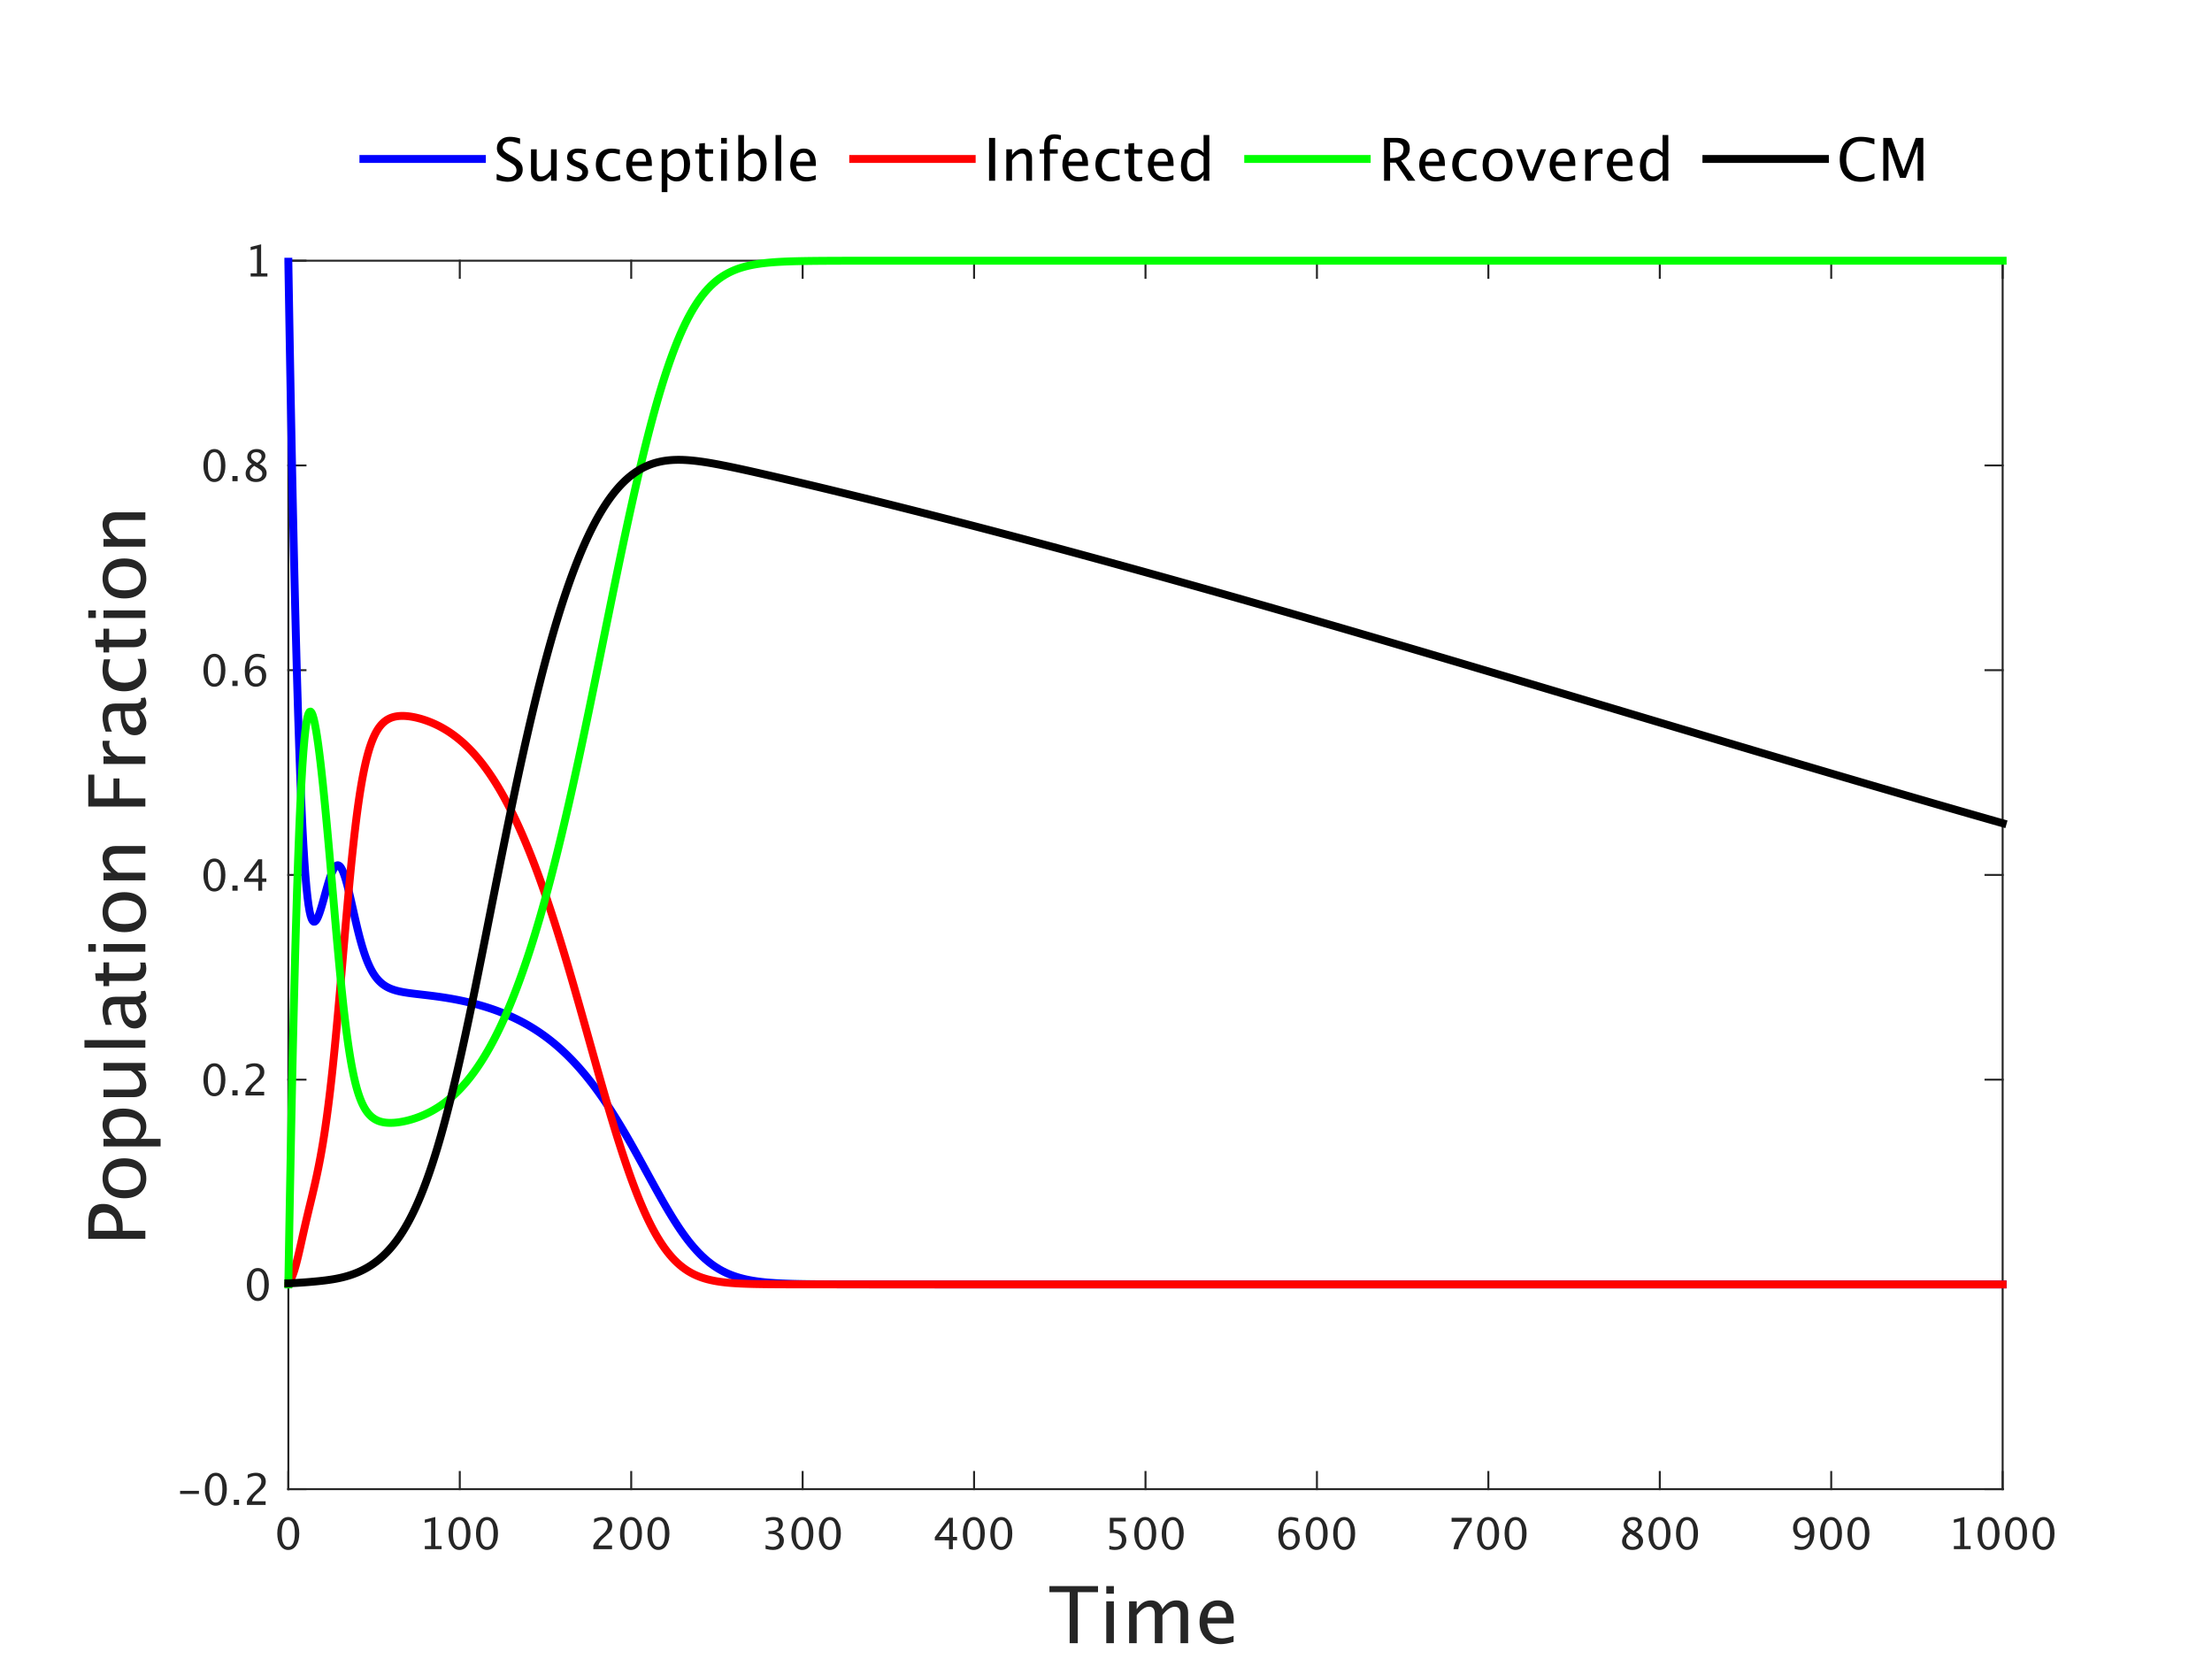 <?xml version="1.0"?>
<!DOCTYPE svg PUBLIC '-//W3C//DTD SVG 1.0//EN'
          'http://www.w3.org/TR/2001/REC-SVG-20010904/DTD/svg10.dtd'>
<svg xmlns:xlink="http://www.w3.org/1999/xlink" style="fill-opacity:1; color-rendering:auto; color-interpolation:auto; text-rendering:auto; stroke:black; stroke-linecap:square; stroke-miterlimit:10; shape-rendering:auto; stroke-opacity:1; fill:black; stroke-dasharray:none; font-weight:normal; stroke-width:1; font-family:'Dialog'; font-style:normal; stroke-linejoin:miter; font-size:12px; stroke-dashoffset:0; image-rendering:auto;" width="560" height="420" xmlns="http://www.w3.org/2000/svg"
><rect width="100%" height="100%" fill="#333333" stroke="none"/><!--Generated by the Batik Graphics2D SVG Generator--><defs id="genericDefs"
  /><g
  ><defs id="defs1"
    ><clipPath clipPathUnits="userSpaceOnUse" id="clipPath1"
      ><path d="M0 0 L560 0 L560 420 L0 420 L0 0 Z"
      /></clipPath
    ></defs
    ><g style="fill:white; stroke:white;"
    ><rect x="0" y="0" width="560" style="clip-path:url(#clipPath1); stroke:none;" height="420"
    /></g
    ><g style="fill:white; text-rendering:optimizeSpeed; color-rendering:optimizeSpeed; image-rendering:optimizeSpeed; shape-rendering:crispEdges; stroke:white; color-interpolation:sRGB;"
    ><rect x="0" width="560" height="420" y="0" style="stroke:none;"
      /><path style="stroke:none;" d="M73 377 L507 377 L507 66 L73 66 Z"
    /></g
    ><g style="fill:rgb(38,38,38); text-rendering:geometricPrecision; image-rendering:optimizeQuality; color-rendering:optimizeQuality; stroke-linejoin:round; stroke:rgb(38,38,38); color-interpolation:linearRGB; stroke-width:0.5;"
    ><line y2="377" style="fill:none;" x1="73" x2="507" y1="377"
      /><line y2="66" style="fill:none;" x1="73" x2="507" y1="66"
      /><line y2="372.66" style="fill:none;" x1="73" x2="73" y1="377"
      /><line y2="372.66" style="fill:none;" x1="116.4" x2="116.4" y1="377"
      /><line y2="372.66" style="fill:none;" x1="159.8" x2="159.8" y1="377"
      /><line y2="372.66" style="fill:none;" x1="203.2" x2="203.2" y1="377"
      /><line y2="372.66" style="fill:none;" x1="246.6" x2="246.6" y1="377"
      /><line y2="372.66" style="fill:none;" x1="290" x2="290" y1="377"
      /><line y2="372.66" style="fill:none;" x1="333.4" x2="333.4" y1="377"
      /><line y2="372.66" style="fill:none;" x1="376.8" x2="376.8" y1="377"
      /><line y2="372.66" style="fill:none;" x1="420.2" x2="420.2" y1="377"
      /><line y2="372.66" style="fill:none;" x1="463.6" x2="463.6" y1="377"
      /><line y2="372.66" style="fill:none;" x1="507" x2="507" y1="377"
      /><line y2="70.34" style="fill:none;" x1="73" x2="73" y1="66"
      /><line y2="70.34" style="fill:none;" x1="116.4" x2="116.4" y1="66"
      /><line y2="70.34" style="fill:none;" x1="159.8" x2="159.8" y1="66"
      /><line y2="70.34" style="fill:none;" x1="203.2" x2="203.2" y1="66"
      /><line y2="70.34" style="fill:none;" x1="246.6" x2="246.6" y1="66"
      /><line y2="70.34" style="fill:none;" x1="290" x2="290" y1="66"
      /><line y2="70.34" style="fill:none;" x1="333.4" x2="333.4" y1="66"
      /><line y2="70.34" style="fill:none;" x1="376.8" x2="376.8" y1="66"
      /><line y2="70.34" style="fill:none;" x1="420.2" x2="420.2" y1="66"
      /><line y2="70.34" style="fill:none;" x1="463.6" x2="463.6" y1="66"
      /><line y2="70.34" style="fill:none;" x1="507" x2="507" y1="66"
    /></g
    ><g transform="translate(73,381.2)" style="font-size:11px; fill:rgb(38,38,38); text-rendering:geometricPrecision; color-rendering:optimizeQuality; image-rendering:optimizeQuality; stroke:rgb(38,38,38); color-interpolation:linearRGB;"
    ><path style="stroke:none;" d="M-0.052 11.199 Q-1.282 11.199 -2.042 10.041 Q-2.802 8.884 -2.802 7.02 Q-2.802 5.14 -2.036 3.996 Q-1.271 2.852 -0.019 2.852 Q1.232 2.852 1.997 3.996 Q2.763 5.14 2.763 7.004 Q2.763 8.916 1.997 10.057 Q1.232 11.199 -0.052 11.199 ZM-0.041 10.404 Q1.64 10.404 1.64 6.988 Q1.64 3.647 -0.019 3.647 Q-1.674 3.647 -1.674 7.02 Q-1.674 10.404 -0.041 10.404 Z"
    /></g
    ><g transform="translate(116.4,381.2)" style="font-size:11px; fill:rgb(38,38,38); text-rendering:geometricPrecision; color-rendering:optimizeQuality; image-rendering:optimizeQuality; stroke:rgb(38,38,38); color-interpolation:linearRGB;"
    ><path style="stroke:none;" d="M-8.846 11 L-8.846 10.205 L-7.256 10.205 L-7.256 3.932 L-8.846 4.329 L-8.846 3.513 L-6.192 2.852 L-6.192 10.205 L-4.603 10.205 L-4.603 11 ZM-0.096 11.199 Q-1.326 11.199 -2.086 10.041 Q-2.846 8.884 -2.846 7.02 Q-2.846 5.14 -2.081 3.996 Q-1.315 2.852 -0.064 2.852 Q1.188 2.852 1.953 3.996 Q2.718 5.14 2.718 7.004 Q2.718 8.916 1.953 10.057 Q1.188 11.199 -0.096 11.199 ZM-0.085 10.404 Q1.596 10.404 1.596 6.988 Q1.596 3.647 -0.064 3.647 Q-1.718 3.647 -1.718 7.02 Q-1.718 10.404 -0.085 10.404 ZM6.859 11.199 Q5.629 11.199 4.869 10.041 Q4.109 8.884 4.109 7.02 Q4.109 5.14 4.875 3.996 Q5.64 2.852 6.892 2.852 Q8.143 2.852 8.908 3.996 Q9.674 5.14 9.674 7.004 Q9.674 8.916 8.908 10.057 Q8.143 11.199 6.859 11.199 ZM6.87 10.404 Q8.551 10.404 8.551 6.988 Q8.551 3.647 6.892 3.647 Q5.237 3.647 5.237 7.02 Q5.237 10.404 6.87 10.404 Z"
    /></g
    ><g transform="translate(159.8,381.2)" style="font-size:11px; fill:rgb(38,38,38); text-rendering:geometricPrecision; color-rendering:optimizeQuality; image-rendering:optimizeQuality; stroke:rgb(38,38,38); color-interpolation:linearRGB;"
    ><path style="stroke:none;" d="M-9.587 11 L-9.587 10.071 Q-9.125 8.991 -7.718 7.718 L-7.111 7.176 Q-5.94 6.118 -5.94 5.076 Q-5.94 4.41 -6.34 4.028 Q-6.74 3.647 -7.439 3.647 Q-8.266 3.647 -9.388 4.286 L-9.388 3.352 Q-8.33 2.852 -7.288 2.852 Q-6.171 2.852 -5.494 3.454 Q-4.817 4.055 -4.817 5.049 Q-4.817 5.763 -5.158 6.316 Q-5.5 6.87 -6.429 7.659 L-6.837 8.008 Q-8.11 9.088 -8.309 10.071 L-4.855 10.071 L-4.855 11 ZM-0.096 11.199 Q-1.326 11.199 -2.086 10.041 Q-2.846 8.884 -2.846 7.02 Q-2.846 5.14 -2.081 3.996 Q-1.315 2.852 -0.064 2.852 Q1.188 2.852 1.953 3.996 Q2.718 5.14 2.718 7.004 Q2.718 8.916 1.953 10.057 Q1.188 11.199 -0.096 11.199 ZM-0.085 10.404 Q1.596 10.404 1.596 6.988 Q1.596 3.647 -0.064 3.647 Q-1.718 3.647 -1.718 7.02 Q-1.718 10.404 -0.085 10.404 ZM6.859 11.199 Q5.629 11.199 4.869 10.041 Q4.109 8.884 4.109 7.02 Q4.109 5.14 4.875 3.996 Q5.64 2.852 6.892 2.852 Q8.143 2.852 8.908 3.996 Q9.674 5.14 9.674 7.004 Q9.674 8.916 8.908 10.057 Q8.143 11.199 6.859 11.199 ZM6.87 10.404 Q8.551 10.404 8.551 6.988 Q8.551 3.647 6.892 3.647 Q5.237 3.647 5.237 7.02 Q5.237 10.404 6.87 10.404 Z"
    /></g
    ><g transform="translate(203.2,381.2)" style="font-size:11px; fill:rgb(38,38,38); text-rendering:geometricPrecision; color-rendering:optimizeQuality; image-rendering:optimizeQuality; stroke:rgb(38,38,38); color-interpolation:linearRGB;"
    ><path style="stroke:none;" d="M-9.383 10.941 L-9.383 9.953 Q-8.244 10.404 -7.589 10.404 Q-6.832 10.404 -6.356 9.961 Q-5.881 9.518 -5.881 8.814 Q-5.881 7.138 -8.228 7.138 L-8.647 7.138 L-8.647 6.424 L-8.276 6.418 Q-6.074 6.418 -6.074 4.866 Q-6.074 3.647 -7.524 3.647 Q-8.319 3.647 -9.275 4.093 L-9.275 3.169 Q-8.335 2.852 -7.449 2.852 Q-5.011 2.852 -5.011 4.694 Q-5.011 6.096 -6.67 6.692 Q-4.748 7.138 -4.748 8.798 Q-4.748 9.92 -5.489 10.56 Q-6.23 11.199 -7.524 11.199 Q-8.26 11.199 -9.383 10.941 ZM-0.096 11.199 Q-1.326 11.199 -2.086 10.041 Q-2.846 8.884 -2.846 7.02 Q-2.846 5.14 -2.081 3.996 Q-1.315 2.852 -0.064 2.852 Q1.188 2.852 1.953 3.996 Q2.718 5.14 2.718 7.004 Q2.718 8.916 1.953 10.057 Q1.188 11.199 -0.096 11.199 ZM-0.085 10.404 Q1.596 10.404 1.596 6.988 Q1.596 3.647 -0.064 3.647 Q-1.718 3.647 -1.718 7.02 Q-1.718 10.404 -0.085 10.404 ZM6.859 11.199 Q5.629 11.199 4.869 10.041 Q4.109 8.884 4.109 7.02 Q4.109 5.14 4.875 3.996 Q5.64 2.852 6.892 2.852 Q8.143 2.852 8.908 3.996 Q9.674 5.14 9.674 7.004 Q9.674 8.916 8.908 10.057 Q8.143 11.199 6.859 11.199 ZM6.87 10.404 Q8.551 10.404 8.551 6.988 Q8.551 3.647 6.892 3.647 Q5.237 3.647 5.237 7.02 Q5.237 10.404 6.87 10.404 Z"
    /></g
    ><g transform="translate(246.6,381.2)" style="font-size:11px; fill:rgb(38,38,38); text-rendering:geometricPrecision; color-rendering:optimizeQuality; image-rendering:optimizeQuality; stroke:rgb(38,38,38); color-interpolation:linearRGB;"
    ><path style="stroke:none;" d="M-6.359 11 L-6.359 8.749 L-9.936 8.749 L-9.936 7.949 L-6.359 3.051 L-5.365 3.051 L-5.365 7.885 L-4.302 7.885 L-4.302 8.749 L-5.365 8.749 L-5.365 11 ZM-8.899 7.885 L-6.289 7.885 L-6.289 4.351 ZM-0.096 11.199 Q-1.326 11.199 -2.086 10.041 Q-2.846 8.884 -2.846 7.02 Q-2.846 5.14 -2.081 3.996 Q-1.315 2.852 -0.064 2.852 Q1.188 2.852 1.953 3.996 Q2.718 5.14 2.718 7.004 Q2.718 8.916 1.953 10.057 Q1.188 11.199 -0.096 11.199 ZM-0.085 10.404 Q1.596 10.404 1.596 6.988 Q1.596 3.647 -0.064 3.647 Q-1.718 3.647 -1.718 7.02 Q-1.718 10.404 -0.085 10.404 ZM6.859 11.199 Q5.629 11.199 4.869 10.041 Q4.109 8.884 4.109 7.02 Q4.109 5.14 4.875 3.996 Q5.64 2.852 6.892 2.852 Q8.143 2.852 8.908 3.996 Q9.674 5.14 9.674 7.004 Q9.674 8.916 8.908 10.057 Q8.143 11.199 6.859 11.199 ZM6.87 10.404 Q8.551 10.404 8.551 6.988 Q8.551 3.647 6.892 3.647 Q5.237 3.647 5.237 7.02 Q5.237 10.404 6.87 10.404 Z"
    /></g
    ><g transform="translate(290,381.2)" style="font-size:11px; fill:rgb(38,38,38); text-rendering:geometricPrecision; color-rendering:optimizeQuality; image-rendering:optimizeQuality; stroke:rgb(38,38,38); color-interpolation:linearRGB;"
    ><path style="stroke:none;" d="M-9.163 11.032 L-9.163 10.087 Q-8.373 10.404 -7.659 10.404 Q-6.875 10.404 -6.426 9.942 Q-5.978 9.48 -5.978 8.669 Q-5.978 6.88 -8.443 6.88 Q-8.722 6.88 -9.028 6.918 L-9.028 3.051 L-5.005 3.051 L-5.005 3.975 L-8.099 3.975 L-8.099 6.069 Q-6.568 6.069 -5.709 6.773 Q-4.85 7.477 -4.85 8.723 Q-4.85 9.883 -5.631 10.541 Q-6.413 11.199 -7.798 11.199 Q-8.4 11.199 -9.163 11.032 ZM-0.096 11.199 Q-1.326 11.199 -2.086 10.041 Q-2.846 8.884 -2.846 7.02 Q-2.846 5.14 -2.081 3.996 Q-1.315 2.852 -0.064 2.852 Q1.188 2.852 1.953 3.996 Q2.718 5.14 2.718 7.004 Q2.718 8.916 1.953 10.057 Q1.188 11.199 -0.096 11.199 ZM-0.085 10.404 Q1.596 10.404 1.596 6.988 Q1.596 3.647 -0.064 3.647 Q-1.718 3.647 -1.718 7.02 Q-1.718 10.404 -0.085 10.404 ZM6.859 11.199 Q5.629 11.199 4.869 10.041 Q4.109 8.884 4.109 7.02 Q4.109 5.14 4.875 3.996 Q5.64 2.852 6.892 2.852 Q8.143 2.852 8.908 3.996 Q9.674 5.14 9.674 7.004 Q9.674 8.916 8.908 10.057 Q8.143 11.199 6.859 11.199 ZM6.87 10.404 Q8.551 10.404 8.551 6.988 Q8.551 3.647 6.892 3.647 Q5.237 3.647 5.237 7.02 Q5.237 10.404 6.87 10.404 Z"
    /></g
    ><g transform="translate(333.4,381.2)" style="font-size:11px; fill:rgb(38,38,38); text-rendering:geometricPrecision; color-rendering:optimizeQuality; image-rendering:optimizeQuality; stroke:rgb(38,38,38); color-interpolation:linearRGB;"
    ><path style="stroke:none;" d="M-8.609 6.88 Q-7.852 5.897 -6.703 5.897 Q-5.661 5.897 -4.997 6.588 Q-4.334 7.278 -4.334 8.357 Q-4.334 9.598 -5.078 10.398 Q-5.822 11.199 -6.966 11.199 Q-8.282 11.199 -9.023 10.141 Q-9.764 9.082 -9.764 7.203 Q-9.764 5.135 -8.913 3.991 Q-8.062 2.847 -6.515 2.847 Q-5.806 2.847 -4.742 3.147 L-4.742 4.071 Q-5.865 3.642 -6.579 3.642 Q-8.609 3.642 -8.609 6.88 ZM-5.397 8.594 Q-5.397 7.691 -5.803 7.176 Q-6.208 6.66 -6.928 6.66 Q-7.6 6.66 -8.083 7.111 Q-8.566 7.562 -8.566 8.196 Q-8.566 9.195 -8.107 9.8 Q-7.648 10.404 -6.891 10.404 Q-6.208 10.404 -5.803 9.912 Q-5.397 9.421 -5.397 8.594 ZM-0.096 11.199 Q-1.326 11.199 -2.086 10.041 Q-2.846 8.884 -2.846 7.02 Q-2.846 5.14 -2.081 3.996 Q-1.315 2.852 -0.064 2.852 Q1.188 2.852 1.953 3.996 Q2.718 5.14 2.718 7.004 Q2.718 8.916 1.953 10.057 Q1.188 11.199 -0.096 11.199 ZM-0.085 10.404 Q1.596 10.404 1.596 6.988 Q1.596 3.647 -0.064 3.647 Q-1.718 3.647 -1.718 7.02 Q-1.718 10.404 -0.085 10.404 ZM6.859 11.199 Q5.629 11.199 4.869 10.041 Q4.109 8.884 4.109 7.02 Q4.109 5.14 4.875 3.996 Q5.64 2.852 6.892 2.852 Q8.143 2.852 8.908 3.996 Q9.674 5.14 9.674 7.004 Q9.674 8.916 8.908 10.057 Q8.143 11.199 6.859 11.199 ZM6.87 10.404 Q8.551 10.404 8.551 6.988 Q8.551 3.647 6.892 3.647 Q5.237 3.647 5.237 7.02 Q5.237 10.404 6.87 10.404 Z"
    /></g
    ><g transform="translate(376.8,381.2)" style="font-size:11px; fill:rgb(38,38,38); text-rendering:geometricPrecision; color-rendering:optimizeQuality; image-rendering:optimizeQuality; stroke:rgb(38,38,38); color-interpolation:linearRGB;"
    ><path style="stroke:none;" d="M-8.846 11 Q-8.69 10.071 -8.403 9.394 Q-8.115 8.717 -7.385 7.536 L-5.215 4.044 L-9.308 4.044 L-9.308 3.051 L-4.205 3.051 L-4.205 4.044 Q-7.261 8.551 -7.627 11 ZM-0.096 11.199 Q-1.326 11.199 -2.086 10.041 Q-2.846 8.884 -2.846 7.02 Q-2.846 5.14 -2.081 3.996 Q-1.315 2.852 -0.064 2.852 Q1.188 2.852 1.953 3.996 Q2.718 5.14 2.718 7.004 Q2.718 8.916 1.953 10.057 Q1.188 11.199 -0.096 11.199 ZM-0.085 10.404 Q1.596 10.404 1.596 6.988 Q1.596 3.647 -0.064 3.647 Q-1.718 3.647 -1.718 7.02 Q-1.718 10.404 -0.085 10.404 ZM6.859 11.199 Q5.629 11.199 4.869 10.041 Q4.109 8.884 4.109 7.02 Q4.109 5.14 4.875 3.996 Q5.64 2.852 6.892 2.852 Q8.143 2.852 8.908 3.996 Q9.674 5.14 9.674 7.004 Q9.674 8.916 8.908 10.057 Q8.143 11.199 6.859 11.199 ZM6.87 10.404 Q8.551 10.404 8.551 6.988 Q8.551 3.647 6.892 3.647 Q5.237 3.647 5.237 7.02 Q5.237 10.404 6.87 10.404 Z"
    /></g
    ><g transform="translate(420.2,381.2)" style="font-size:11px; fill:rgb(38,38,38); text-rendering:geometricPrecision; color-rendering:optimizeQuality; image-rendering:optimizeQuality; stroke:rgb(38,38,38); color-interpolation:linearRGB;"
    ><path style="stroke:none;" d="M-7.97 6.671 Q-9.136 5.86 -9.136 4.877 Q-9.136 3.975 -8.475 3.411 Q-7.814 2.847 -6.751 2.847 Q-5.768 2.847 -5.158 3.325 Q-4.549 3.803 -4.549 4.565 Q-4.549 5.72 -6.031 6.671 Q-4.232 7.552 -4.232 8.943 Q-4.232 9.942 -4.987 10.57 Q-5.741 11.199 -6.934 11.199 Q-8.104 11.199 -8.827 10.605 Q-9.549 10.012 -9.549 9.045 Q-9.549 7.616 -7.97 6.671 ZM-6.622 6.338 Q-5.51 5.607 -5.51 4.71 Q-5.51 4.232 -5.881 3.94 Q-6.252 3.647 -6.858 3.647 Q-7.444 3.647 -7.809 3.934 Q-8.174 4.222 -8.174 4.678 Q-8.174 5.124 -7.844 5.476 Q-7.514 5.828 -6.622 6.338 ZM-7.396 7.101 Q-8.035 7.595 -8.263 7.963 Q-8.491 8.331 -8.491 8.878 Q-8.491 9.56 -8.051 9.982 Q-7.61 10.404 -6.891 10.404 Q-6.198 10.404 -5.76 10.044 Q-5.322 9.684 -5.322 9.109 Q-5.322 8.648 -5.593 8.328 Q-5.865 8.008 -6.644 7.546 ZM-0.096 11.199 Q-1.326 11.199 -2.086 10.041 Q-2.846 8.884 -2.846 7.02 Q-2.846 5.14 -2.081 3.996 Q-1.315 2.852 -0.064 2.852 Q1.188 2.852 1.953 3.996 Q2.718 5.14 2.718 7.004 Q2.718 8.916 1.953 10.057 Q1.188 11.199 -0.096 11.199 ZM-0.085 10.404 Q1.596 10.404 1.596 6.988 Q1.596 3.647 -0.064 3.647 Q-1.718 3.647 -1.718 7.02 Q-1.718 10.404 -0.085 10.404 ZM6.859 11.199 Q5.629 11.199 4.869 10.041 Q4.109 8.884 4.109 7.02 Q4.109 5.14 4.875 3.996 Q5.64 2.852 6.892 2.852 Q8.143 2.852 8.908 3.996 Q9.674 5.14 9.674 7.004 Q9.674 8.916 8.908 10.057 Q8.143 11.199 6.859 11.199 ZM6.87 10.404 Q8.551 10.404 8.551 6.988 Q8.551 3.647 6.892 3.647 Q5.237 3.647 5.237 7.02 Q5.237 10.404 6.87 10.404 Z"
    /></g
    ><g transform="translate(463.6,381.2)" style="font-size:11px; fill:rgb(38,38,38); text-rendering:geometricPrecision; color-rendering:optimizeQuality; image-rendering:optimizeQuality; stroke:rgb(38,38,38); color-interpolation:linearRGB;"
    ><path style="stroke:none;" d="M-9.248 10.952 L-9.248 10.055 Q-8.239 10.404 -7.53 10.404 Q-6.542 10.404 -5.986 9.563 Q-5.43 8.723 -5.43 7.224 Q-6.235 8.218 -7.261 8.218 Q-8.266 8.218 -8.964 7.479 Q-9.662 6.741 -9.662 5.677 Q-9.662 4.458 -8.918 3.655 Q-8.174 2.852 -7.046 2.852 Q-5.752 2.852 -5.005 3.891 Q-4.259 4.931 -4.259 6.735 Q-4.259 8.787 -5.169 9.993 Q-6.08 11.199 -7.632 11.199 Q-8.255 11.199 -9.248 10.952 ZM-8.604 5.468 Q-8.604 6.392 -8.193 6.923 Q-7.782 7.455 -7.068 7.455 Q-6.396 7.455 -5.921 6.998 Q-5.446 6.542 -5.446 5.897 Q-5.446 4.882 -5.905 4.262 Q-6.364 3.642 -7.111 3.642 Q-7.804 3.642 -8.204 4.133 Q-8.604 4.625 -8.604 5.468 ZM-0.096 11.199 Q-1.326 11.199 -2.086 10.041 Q-2.846 8.884 -2.846 7.02 Q-2.846 5.14 -2.081 3.996 Q-1.315 2.852 -0.064 2.852 Q1.188 2.852 1.953 3.996 Q2.718 5.14 2.718 7.004 Q2.718 8.916 1.953 10.057 Q1.188 11.199 -0.096 11.199 ZM-0.085 10.404 Q1.596 10.404 1.596 6.988 Q1.596 3.647 -0.064 3.647 Q-1.718 3.647 -1.718 7.02 Q-1.718 10.404 -0.085 10.404 ZM6.859 11.199 Q5.629 11.199 4.869 10.041 Q4.109 8.884 4.109 7.02 Q4.109 5.14 4.875 3.996 Q5.64 2.852 6.892 2.852 Q8.143 2.852 8.908 3.996 Q9.674 5.14 9.674 7.004 Q9.674 8.916 8.908 10.057 Q8.143 11.199 6.859 11.199 ZM6.87 10.404 Q8.551 10.404 8.551 6.988 Q8.551 3.647 6.892 3.647 Q5.237 3.647 5.237 7.02 Q5.237 10.404 6.87 10.404 Z"
    /></g
    ><g transform="translate(507,381.2)" style="font-size:11px; fill:rgb(38,38,38); text-rendering:geometricPrecision; color-rendering:optimizeQuality; image-rendering:optimizeQuality; stroke:rgb(38,38,38); color-interpolation:linearRGB;"
    ><path style="stroke:none;" d="M-12.346 11 L-12.346 10.205 L-10.756 10.205 L-10.756 3.932 L-12.346 4.329 L-12.346 3.513 L-9.692 2.852 L-9.692 10.205 L-8.102 10.205 L-8.102 11 ZM-3.596 11.199 Q-4.826 11.199 -5.586 10.041 Q-6.346 8.884 -6.346 7.02 Q-6.346 5.14 -5.581 3.996 Q-4.815 2.852 -3.564 2.852 Q-2.312 2.852 -1.547 3.996 Q-0.782 5.14 -0.782 7.004 Q-0.782 8.916 -1.547 10.057 Q-2.312 11.199 -3.596 11.199 ZM-3.585 10.404 Q-1.904 10.404 -1.904 6.988 Q-1.904 3.647 -3.564 3.647 Q-5.218 3.647 -5.218 7.02 Q-5.218 10.404 -3.585 10.404 ZM3.359 11.199 Q2.129 11.199 1.369 10.041 Q0.609 8.884 0.609 7.02 Q0.609 5.14 1.375 3.996 Q2.14 2.852 3.392 2.852 Q4.643 2.852 5.408 3.996 Q6.174 5.14 6.174 7.004 Q6.174 8.916 5.408 10.057 Q4.643 11.199 3.359 11.199 ZM3.37 10.404 Q5.051 10.404 5.051 6.988 Q5.051 3.647 3.392 3.647 Q1.737 3.647 1.737 7.02 Q1.737 10.404 3.37 10.404 ZM10.315 11.199 Q9.085 11.199 8.325 10.041 Q7.565 8.884 7.565 7.02 Q7.565 5.14 8.33 3.996 Q9.096 2.852 10.347 2.852 Q11.599 2.852 12.364 3.996 Q13.129 5.14 13.129 7.004 Q13.129 8.916 12.364 10.057 Q11.599 11.199 10.315 11.199 ZM10.326 10.404 Q12.007 10.404 12.007 6.988 Q12.007 3.647 10.347 3.647 Q8.693 3.647 8.693 7.02 Q8.693 10.404 10.326 10.404 Z"
    /></g
    ><g transform="translate(290,396)" style="font-size:20px; fill:rgb(38,38,38); text-rendering:geometricPrecision; color-rendering:optimizeQuality; image-rendering:optimizeQuality; stroke:rgb(38,38,38); color-interpolation:linearRGB;"
    ><path style="stroke:none;" d="M-19.197 20 L-19.197 7.08 L-24.324 7.08 L-24.324 5.547 L-12.02 5.547 L-12.02 7.08 L-17.146 7.08 L-17.146 20 ZM-9.93 20 L-9.93 9.395 L-8.006 9.395 L-8.006 20 ZM-9.93 7.471 L-9.93 5.547 L-8.006 5.547 L-8.006 7.471 ZM-4.148 20 L-4.148 9.395 L-2.225 9.395 L-2.225 11.387 Q-0.818 9.16 1.389 9.16 Q3.518 9.16 4.289 11.387 Q5.656 9.15 7.844 9.15 Q9.25 9.15 10.021 9.976 Q10.793 10.801 10.793 12.285 L10.793 20 L8.859 20 L8.859 12.588 Q8.859 10.771 7.424 10.771 Q5.93 10.771 4.289 12.891 L4.289 20 L2.356 20 L2.356 12.588 Q2.356 10.762 0.891 10.762 Q-0.565 10.762 -2.225 12.891 L-2.225 20 ZM22.297 19.658 Q20.363 20.244 18.986 20.244 Q16.643 20.244 15.163 18.686 Q13.684 17.129 13.684 14.648 Q13.684 12.236 14.987 10.693 Q16.291 9.15 18.322 9.15 Q20.246 9.15 21.296 10.518 Q22.346 11.885 22.346 14.404 L22.336 15 L15.646 15 Q16.066 18.779 19.348 18.779 Q20.549 18.779 22.297 18.135 ZM15.734 13.555 L20.412 13.555 Q20.412 10.596 18.205 10.596 Q15.988 10.596 15.734 13.555 Z"
    /></g
    ><g style="fill:rgb(38,38,38); text-rendering:geometricPrecision; image-rendering:optimizeQuality; color-rendering:optimizeQuality; stroke-linejoin:round; stroke:rgb(38,38,38); color-interpolation:linearRGB; stroke-width:0.5;"
    ><line y2="66" style="fill:none;" x1="73" x2="73" y1="377"
      /><line y2="66" style="fill:none;" x1="507" x2="507" y1="377"
      /><line y2="377" style="fill:none;" x1="73" x2="77.34" y1="377"
      /><line y2="325.167" style="fill:none;" x1="73" x2="77.34" y1="325.167"
      /><line y2="273.333" style="fill:none;" x1="73" x2="77.34" y1="273.333"
      /><line y2="221.5" style="fill:none;" x1="73" x2="77.34" y1="221.5"
      /><line y2="169.667" style="fill:none;" x1="73" x2="77.34" y1="169.667"
      /><line y2="117.833" style="fill:none;" x1="73" x2="77.34" y1="117.833"
      /><line y2="66" style="fill:none;" x1="73" x2="77.34" y1="66"
      /><line y2="377" style="fill:none;" x1="507" x2="502.66" y1="377"
      /><line y2="325.167" style="fill:none;" x1="507" x2="502.66" y1="325.167"
      /><line y2="273.333" style="fill:none;" x1="507" x2="502.66" y1="273.333"
      /><line y2="221.5" style="fill:none;" x1="507" x2="502.66" y1="221.5"
      /><line y2="169.667" style="fill:none;" x1="507" x2="502.66" y1="169.667"
      /><line y2="117.833" style="fill:none;" x1="507" x2="502.66" y1="117.833"
      /><line y2="66" style="fill:none;" x1="507" x2="502.66" y1="66"
    /></g
    ><g transform="translate(68.8,377)" style="font-size:11px; fill:rgb(38,38,38); text-rendering:geometricPrecision; color-rendering:optimizeQuality; image-rendering:optimizeQuality; stroke:rgb(38,38,38); color-interpolation:linearRGB;"
    ><path style="stroke:none;" d="M-23.205 1.218 L-23.205 0.423 L-18.436 0.423 L-18.436 1.218 ZM-14.187 4.199 Q-15.417 4.199 -16.177 3.041 Q-16.937 1.884 -16.937 0.02 Q-16.937 -1.86 -16.172 -3.004 Q-15.406 -4.148 -14.155 -4.148 Q-12.903 -4.148 -12.138 -3.004 Q-11.373 -1.86 -11.373 0.004 Q-11.373 1.916 -12.138 3.057 Q-12.903 4.199 -14.187 4.199 ZM-14.176 3.404 Q-12.495 3.404 -12.495 -0.012 Q-12.495 -3.353 -14.155 -3.353 Q-15.809 -3.353 -15.809 0.02 Q-15.809 3.404 -14.176 3.404 ZM-9.605 4 L-9.605 2.673 L-8.279 2.673 L-8.279 4 ZM-6.286 4 L-6.286 3.071 Q-5.824 1.991 -4.417 0.718 L-3.81 0.176 Q-2.639 -0.882 -2.639 -1.924 Q-2.639 -2.59 -3.039 -2.972 Q-3.439 -3.353 -4.138 -3.353 Q-4.965 -3.353 -6.087 -2.714 L-6.087 -3.648 Q-5.029 -4.148 -3.987 -4.148 Q-2.87 -4.148 -2.193 -3.546 Q-1.517 -2.945 -1.517 -1.951 Q-1.517 -1.237 -1.858 -0.684 Q-2.199 -0.13 -3.128 0.659 L-3.536 1.008 Q-4.809 2.088 -5.008 3.071 L-1.554 3.071 L-1.554 4 Z"
    /></g
    ><g transform="translate(68.8,325.167)" style="font-size:11px; fill:rgb(38,38,38); text-rendering:geometricPrecision; color-rendering:optimizeQuality; image-rendering:optimizeQuality; stroke:rgb(38,38,38); color-interpolation:linearRGB;"
    ><path style="stroke:none;" d="M-3.552 4.199 Q-4.782 4.199 -5.542 3.041 Q-6.302 1.884 -6.302 0.02 Q-6.302 -1.86 -5.536 -3.004 Q-4.771 -4.148 -3.519 -4.148 Q-2.268 -4.148 -1.503 -3.004 Q-0.737 -1.86 -0.737 0.004 Q-0.737 1.916 -1.503 3.057 Q-2.268 4.199 -3.552 4.199 ZM-3.541 3.404 Q-1.86 3.404 -1.86 -0.012 Q-1.86 -3.353 -3.519 -3.353 Q-5.174 -3.353 -5.174 0.02 Q-5.174 3.404 -3.541 3.404 Z"
    /></g
    ><g transform="translate(68.8,273.333)" style="font-size:11px; fill:rgb(38,38,38); text-rendering:geometricPrecision; color-rendering:optimizeQuality; image-rendering:optimizeQuality; stroke:rgb(38,38,38); color-interpolation:linearRGB;"
    ><path style="stroke:none;" d="M-14.552 4.199 Q-15.782 4.199 -16.542 3.041 Q-17.302 1.884 -17.302 0.02 Q-17.302 -1.86 -16.536 -3.004 Q-15.771 -4.148 -14.52 -4.148 Q-13.268 -4.148 -12.503 -3.004 Q-11.737 -1.86 -11.737 0.004 Q-11.737 1.916 -12.503 3.057 Q-13.268 4.199 -14.552 4.199 ZM-14.541 3.404 Q-12.86 3.404 -12.86 -0.012 Q-12.86 -3.353 -14.52 -3.353 Q-16.174 -3.353 -16.174 0.02 Q-16.174 3.404 -14.541 3.404 ZM-9.97 4 L-9.97 2.673 L-8.644 2.673 L-8.644 4 ZM-6.651 4 L-6.651 3.071 Q-6.189 1.991 -4.782 0.718 L-4.175 0.176 Q-3.004 -0.882 -3.004 -1.924 Q-3.004 -2.59 -3.404 -2.972 Q-3.804 -3.353 -4.502 -3.353 Q-5.33 -3.353 -6.452 -2.714 L-6.452 -3.648 Q-5.394 -4.148 -4.352 -4.148 Q-3.235 -4.148 -2.558 -3.546 Q-1.881 -2.945 -1.881 -1.951 Q-1.881 -1.237 -2.222 -0.684 Q-2.563 -0.13 -3.493 0.659 L-3.901 1.008 Q-5.174 2.088 -5.373 3.071 L-1.919 3.071 L-1.919 4 Z"
    /></g
    ><g transform="translate(68.8,221.5)" style="font-size:11px; fill:rgb(38,38,38); text-rendering:geometricPrecision; color-rendering:optimizeQuality; image-rendering:optimizeQuality; stroke:rgb(38,38,38); color-interpolation:linearRGB;"
    ><path style="stroke:none;" d="M-14.552 4.199 Q-15.782 4.199 -16.542 3.041 Q-17.302 1.884 -17.302 0.02 Q-17.302 -1.86 -16.536 -3.004 Q-15.771 -4.148 -14.52 -4.148 Q-13.268 -4.148 -12.503 -3.004 Q-11.737 -1.86 -11.737 0.004 Q-11.737 1.916 -12.503 3.057 Q-13.268 4.199 -14.552 4.199 ZM-14.541 3.404 Q-12.86 3.404 -12.86 -0.012 Q-12.86 -3.353 -14.52 -3.353 Q-16.174 -3.353 -16.174 0.02 Q-16.174 3.404 -14.541 3.404 ZM-9.97 4 L-9.97 2.673 L-8.644 2.673 L-8.644 4 ZM-3.423 4 L-3.423 1.75 L-7 1.75 L-7 0.949 L-3.423 -3.949 L-2.429 -3.949 L-2.429 0.885 L-1.366 0.885 L-1.366 1.75 L-2.429 1.75 L-2.429 4 ZM-5.963 0.885 L-3.353 0.885 L-3.353 -2.649 Z"
    /></g
    ><g transform="translate(68.8,169.667)" style="font-size:11px; fill:rgb(38,38,38); text-rendering:geometricPrecision; color-rendering:optimizeQuality; image-rendering:optimizeQuality; stroke:rgb(38,38,38); color-interpolation:linearRGB;"
    ><path style="stroke:none;" d="M-14.552 4.199 Q-15.782 4.199 -16.542 3.041 Q-17.302 1.884 -17.302 0.02 Q-17.302 -1.86 -16.536 -3.004 Q-15.771 -4.148 -14.52 -4.148 Q-13.268 -4.148 -12.503 -3.004 Q-11.737 -1.86 -11.737 0.004 Q-11.737 1.916 -12.503 3.057 Q-13.268 4.199 -14.552 4.199 ZM-14.541 3.404 Q-12.86 3.404 -12.86 -0.012 Q-12.86 -3.353 -14.52 -3.353 Q-16.174 -3.353 -16.174 0.02 Q-16.174 3.404 -14.541 3.404 ZM-9.97 4 L-9.97 2.673 L-8.644 2.673 L-8.644 4 ZM-5.673 -0.12 Q-4.916 -1.103 -3.767 -1.103 Q-2.725 -1.103 -2.061 -0.412 Q-1.398 0.278 -1.398 1.357 Q-1.398 2.598 -2.142 3.398 Q-2.886 4.199 -4.03 4.199 Q-5.346 4.199 -6.087 3.141 Q-6.828 2.083 -6.828 0.203 Q-6.828 -1.865 -5.977 -3.009 Q-5.125 -4.153 -3.579 -4.153 Q-2.87 -4.153 -1.806 -3.853 L-1.806 -2.929 Q-2.929 -3.358 -3.643 -3.358 Q-5.673 -3.358 -5.673 -0.12 ZM-2.461 1.594 Q-2.461 0.691 -2.867 0.176 Q-3.272 -0.34 -3.992 -0.34 Q-4.664 -0.34 -5.147 0.111 Q-5.63 0.562 -5.63 1.196 Q-5.63 2.195 -5.171 2.8 Q-4.712 3.404 -3.955 3.404 Q-3.272 3.404 -2.867 2.912 Q-2.461 2.421 -2.461 1.594 Z"
    /></g
    ><g transform="translate(68.8,117.833)" style="font-size:11px; fill:rgb(38,38,38); text-rendering:geometricPrecision; color-rendering:optimizeQuality; image-rendering:optimizeQuality; stroke:rgb(38,38,38); color-interpolation:linearRGB;"
    ><path style="stroke:none;" d="M-14.552 4.199 Q-15.782 4.199 -16.542 3.041 Q-17.302 1.884 -17.302 0.02 Q-17.302 -1.86 -16.536 -3.004 Q-15.771 -4.148 -14.52 -4.148 Q-13.268 -4.148 -12.503 -3.004 Q-11.737 -1.86 -11.737 0.004 Q-11.737 1.916 -12.503 3.057 Q-13.268 4.199 -14.552 4.199 ZM-14.541 3.404 Q-12.86 3.404 -12.86 -0.012 Q-12.86 -3.353 -14.52 -3.353 Q-16.174 -3.353 -16.174 0.02 Q-16.174 3.404 -14.541 3.404 ZM-9.97 4 L-9.97 2.673 L-8.644 2.673 L-8.644 4 ZM-5.034 -0.329 Q-6.2 -1.14 -6.2 -2.123 Q-6.2 -3.025 -5.539 -3.589 Q-4.878 -4.153 -3.815 -4.153 Q-2.832 -4.153 -2.222 -3.675 Q-1.613 -3.197 -1.613 -2.435 Q-1.613 -1.28 -3.095 -0.329 Q-1.296 0.552 -1.296 1.943 Q-1.296 2.942 -2.05 3.57 Q-2.805 4.199 -3.998 4.199 Q-5.168 4.199 -5.891 3.605 Q-6.613 3.012 -6.613 2.045 Q-6.613 0.616 -5.034 -0.329 ZM-3.686 -0.662 Q-2.574 -1.393 -2.574 -2.29 Q-2.574 -2.768 -2.945 -3.06 Q-3.315 -3.353 -3.922 -3.353 Q-4.508 -3.353 -4.873 -3.066 Q-5.238 -2.778 -5.238 -2.322 Q-5.238 -1.876 -4.908 -1.524 Q-4.578 -1.172 -3.686 -0.662 ZM-4.46 0.101 Q-5.099 0.595 -5.327 0.963 Q-5.555 1.331 -5.555 1.878 Q-5.555 2.561 -5.115 2.982 Q-4.674 3.404 -3.955 3.404 Q-3.262 3.404 -2.824 3.044 Q-2.386 2.684 -2.386 2.109 Q-2.386 1.647 -2.658 1.328 Q-2.929 1.008 -3.708 0.546 Z"
    /></g
    ><g transform="translate(68.8,66)" style="font-size:11px; fill:rgb(38,38,38); text-rendering:geometricPrecision; color-rendering:optimizeQuality; image-rendering:optimizeQuality; stroke:rgb(38,38,38); color-interpolation:linearRGB;"
    ><path style="stroke:none;" d="M-5.346 4 L-5.346 3.205 L-3.756 3.205 L-3.756 -3.068 L-5.346 -2.671 L-5.346 -3.487 L-2.692 -4.148 L-2.692 3.205 L-1.103 3.205 L-1.103 4 Z"
    /></g
    ><g transform="translate(41.8,221.5) rotate(-90)" style="font-size:20px; fill:rgb(38,38,38); text-rendering:geometricPrecision; color-rendering:optimizeQuality; image-rendering:optimizeQuality; stroke:rgb(38,38,38); color-interpolation:linearRGB;"
    ><path style="stroke:none;" d="M-92.135 -5 L-92.135 -19.453 L-88.199 -19.453 Q-85.582 -19.453 -84.439 -18.569 Q-83.297 -17.686 -83.297 -15.664 Q-83.297 -13.359 -84.859 -12.051 Q-86.422 -10.742 -89.195 -10.742 L-90.103 -10.742 L-90.103 -5 ZM-90.103 -12.295 L-89.273 -12.295 Q-87.447 -12.295 -86.451 -13.135 Q-85.455 -13.975 -85.455 -15.508 Q-85.455 -16.807 -86.236 -17.363 Q-87.018 -17.92 -88.844 -17.92 L-90.103 -17.92 ZM-76.871 -4.756 Q-79.147 -4.756 -80.504 -6.265 Q-81.861 -7.773 -81.861 -10.303 Q-81.861 -12.861 -80.499 -14.351 Q-79.137 -15.84 -76.803 -15.84 Q-74.469 -15.84 -73.106 -14.351 Q-71.744 -12.861 -71.744 -10.322 Q-71.744 -7.725 -73.111 -6.24 Q-74.478 -4.756 -76.871 -4.756 ZM-76.842 -6.201 Q-73.785 -6.201 -73.785 -10.322 Q-73.785 -14.395 -76.803 -14.395 Q-79.811 -14.395 -79.811 -10.303 Q-79.811 -6.201 -76.842 -6.201 ZM-68.736 -1.143 L-68.736 -15.605 L-66.812 -15.605 L-66.812 -13.613 Q-65.631 -15.84 -63.268 -15.84 Q-61.353 -15.84 -60.255 -14.443 Q-59.156 -13.047 -59.156 -10.625 Q-59.156 -7.988 -60.401 -6.372 Q-61.647 -4.756 -63.678 -4.756 Q-65.562 -4.756 -66.812 -6.201 L-66.812 -1.143 ZM-66.812 -7.529 Q-65.328 -6.201 -63.98 -6.201 Q-61.207 -6.201 -61.207 -10.43 Q-61.207 -14.16 -63.668 -14.16 Q-65.279 -14.16 -66.812 -12.412 ZM-49.518 -5 L-49.518 -6.992 Q-51.051 -4.756 -53.238 -4.756 Q-54.625 -4.756 -55.445 -5.63 Q-56.266 -6.504 -56.266 -7.988 L-56.266 -15.605 L-54.342 -15.605 L-54.342 -8.613 Q-54.342 -7.422 -53.995 -6.919 Q-53.648 -6.416 -52.838 -6.416 Q-51.08 -6.416 -49.518 -8.73 L-49.518 -15.605 L-47.594 -15.605 L-47.594 -5 ZM-43.736 -5 L-43.736 -20.42 L-41.812 -20.42 L-41.812 -5 ZM-32.486 -6.348 Q-34.215 -4.756 -35.816 -4.756 Q-37.135 -4.756 -38.004 -5.581 Q-38.873 -6.406 -38.873 -7.666 Q-38.873 -9.404 -37.413 -10.337 Q-35.953 -11.27 -33.228 -11.27 L-32.77 -11.27 L-32.77 -12.549 Q-32.77 -14.395 -34.664 -14.395 Q-36.188 -14.395 -37.955 -13.457 L-37.955 -15.049 Q-36.012 -15.84 -34.312 -15.84 Q-32.535 -15.84 -31.69 -15.039 Q-30.846 -14.238 -30.846 -12.549 L-30.846 -7.744 Q-30.846 -6.094 -29.83 -6.094 Q-29.703 -6.094 -29.459 -6.133 L-29.322 -5.068 Q-29.977 -4.756 -30.768 -4.756 Q-32.115 -4.756 -32.486 -6.348 ZM-32.77 -7.393 L-32.77 -10.137 L-33.414 -10.156 Q-34.996 -10.156 -35.973 -9.556 Q-36.949 -8.955 -36.949 -7.979 Q-36.949 -7.285 -36.461 -6.807 Q-35.973 -6.328 -35.27 -6.328 Q-34.068 -6.328 -32.77 -7.393 ZM-23.727 -4.756 Q-25.191 -4.756 -26.012 -5.596 Q-26.832 -6.436 -26.832 -7.93 L-26.832 -14.16 L-28.16 -14.16 L-28.16 -15.605 L-26.832 -15.605 L-26.832 -17.529 L-24.908 -17.715 L-24.908 -15.605 L-22.135 -15.605 L-22.135 -14.16 L-24.908 -14.16 L-24.908 -8.281 Q-24.908 -6.201 -23.111 -6.201 Q-22.73 -6.201 -22.184 -6.328 L-22.184 -5 Q-23.072 -4.756 -23.727 -4.756 ZM-19.43 -5 L-19.43 -15.605 L-17.506 -15.605 L-17.506 -5 ZM-19.43 -17.529 L-19.43 -19.453 L-17.506 -19.453 L-17.506 -17.529 ZM-9.498 -4.756 Q-11.773 -4.756 -13.131 -6.265 Q-14.488 -7.773 -14.488 -10.303 Q-14.488 -12.861 -13.126 -14.351 Q-11.764 -15.84 -9.43 -15.84 Q-7.096 -15.84 -5.733 -14.351 Q-4.371 -12.861 -4.371 -10.322 Q-4.371 -7.725 -5.738 -6.24 Q-7.106 -4.756 -9.498 -4.756 ZM-9.469 -6.201 Q-6.412 -6.201 -6.412 -10.322 Q-6.412 -14.395 -9.43 -14.395 Q-12.438 -14.395 -12.438 -10.303 Q-12.438 -6.201 -9.469 -6.201 ZM-1.363 -5 L-1.363 -15.605 L0.56 -15.605 L0.56 -13.613 Q2.084 -15.84 4.291 -15.84 Q5.668 -15.84 6.488 -14.966 Q7.309 -14.092 7.309 -12.617 L7.309 -5 L5.385 -5 L5.385 -11.992 Q5.385 -13.174 5.038 -13.677 Q4.691 -14.18 3.891 -14.18 Q2.123 -14.18 0.56 -11.865 L0.56 -5 ZM17.318 -5 L17.318 -19.453 L25.395 -19.453 L25.395 -17.92 L19.369 -17.92 L19.369 -13.076 L24.428 -13.076 L24.428 -11.562 L19.369 -11.562 L19.369 -5 ZM28.1 -5 L28.1 -15.605 L30.023 -15.605 L30.023 -13.613 Q31.166 -15.84 33.344 -15.84 Q33.637 -15.84 33.959 -15.791 L33.959 -13.994 Q33.461 -14.16 33.08 -14.16 Q31.254 -14.16 30.023 -11.992 L30.023 -5 ZM41.752 -6.348 Q40.023 -4.756 38.422 -4.756 Q37.103 -4.756 36.234 -5.581 Q35.365 -6.406 35.365 -7.666 Q35.365 -9.404 36.825 -10.337 Q38.285 -11.27 41.01 -11.27 L41.469 -11.27 L41.469 -12.549 Q41.469 -14.395 39.574 -14.395 Q38.051 -14.395 36.283 -13.457 L36.283 -15.049 Q38.227 -15.84 39.926 -15.84 Q41.703 -15.84 42.548 -15.039 Q43.393 -14.238 43.393 -12.549 L43.393 -7.744 Q43.393 -6.094 44.408 -6.094 Q44.535 -6.094 44.779 -6.133 L44.916 -5.068 Q44.262 -4.756 43.471 -4.756 Q42.123 -4.756 41.752 -6.348 ZM41.469 -7.393 L41.469 -10.137 L40.824 -10.156 Q39.242 -10.156 38.266 -9.556 Q37.289 -8.955 37.289 -7.979 Q37.289 -7.285 37.777 -6.807 Q38.266 -6.328 38.969 -6.328 Q40.17 -6.328 41.469 -7.393 ZM51.469 -4.756 Q49.32 -4.756 47.904 -6.348 Q46.488 -7.939 46.488 -10.361 Q46.488 -12.949 47.89 -14.395 Q49.291 -15.84 51.801 -15.84 Q53.041 -15.84 54.574 -15.498 L54.574 -13.887 Q52.943 -14.365 51.918 -14.365 Q50.443 -14.365 49.55 -13.257 Q48.656 -12.148 48.656 -10.303 Q48.656 -8.516 49.574 -7.412 Q50.492 -6.309 51.977 -6.309 Q53.295 -6.309 54.691 -6.982 L54.691 -5.322 Q52.826 -4.756 51.469 -4.756 ZM60.756 -4.756 Q59.291 -4.756 58.471 -5.596 Q57.65 -6.436 57.65 -7.93 L57.65 -14.16 L56.322 -14.16 L56.322 -15.605 L57.65 -15.605 L57.65 -17.529 L59.574 -17.715 L59.574 -15.605 L62.348 -15.605 L62.348 -14.16 L59.574 -14.16 L59.574 -8.281 Q59.574 -6.201 61.371 -6.201 Q61.752 -6.201 62.299 -6.328 L62.299 -5 Q61.41 -4.756 60.756 -4.756 ZM65.053 -5 L65.053 -15.605 L66.977 -15.605 L66.977 -5 ZM65.053 -17.529 L65.053 -19.453 L66.977 -19.453 L66.977 -17.529 ZM74.984 -4.756 Q72.709 -4.756 71.352 -6.265 Q69.994 -7.773 69.994 -10.303 Q69.994 -12.861 71.356 -14.351 Q72.719 -15.84 75.053 -15.84 Q77.387 -15.84 78.749 -14.351 Q80.111 -12.861 80.111 -10.322 Q80.111 -7.725 78.744 -6.24 Q77.377 -4.756 74.984 -4.756 ZM75.014 -6.201 Q78.07 -6.201 78.07 -10.322 Q78.07 -14.395 75.053 -14.395 Q72.045 -14.395 72.045 -10.303 Q72.045 -6.201 75.014 -6.201 ZM83.119 -5 L83.119 -15.605 L85.043 -15.605 L85.043 -13.613 Q86.566 -15.84 88.773 -15.84 Q90.15 -15.84 90.971 -14.966 Q91.791 -14.092 91.791 -12.617 L91.791 -5 L89.867 -5 L89.867 -11.992 Q89.867 -13.174 89.52 -13.677 Q89.174 -14.18 88.373 -14.18 Q86.606 -14.18 85.043 -11.865 L85.043 -5 Z"
    /></g
    ><g style="stroke-linecap:butt; fill:blue; text-rendering:geometricPrecision; image-rendering:optimizeQuality; color-rendering:optimizeQuality; stroke-linejoin:round; stroke:blue; color-interpolation:linearRGB; stroke-width:2;"
    ><path d="M73 66.259 L73 66.272 L73 66.286 L73.001 66.299 L73.001 66.312 L73.002 66.379 L73.003 66.445 L73.004 66.512 L73.005 66.578 L73.011 66.91 L73.016 67.242 L73.022 67.573 L73.027 67.903 L73.054 69.551 L73.082 71.19 L73.109 72.819 L73.136 74.438 L73.243 80.7 L73.35 86.82 L73.457 92.802 L73.564 98.647 L73.707 106.294 L73.851 113.702 L73.995 120.872 L74.139 127.807 L74.332 136.774 L74.526 145.319 L74.719 153.44 L74.913 161.136 L75.188 171.354 L75.464 180.697 L75.74 189.163 L76.015 196.758 L76.28 203.252 L76.545 208.975 L76.81 213.957 L77.075 218.238 L77.331 221.754 L77.587 224.702 L77.844 227.128 L78.1 229.08 L78.36 230.63 L78.621 231.787 L78.882 232.594 L79.142 233.096 L79.424 233.34 L79.706 233.317 L79.988 233.065 L80.27 232.623 L80.556 232.016 L80.841 231.277 L81.127 230.433 L81.412 229.511 L81.737 228.394 L82.062 227.236 L82.388 226.065 L82.713 224.909 L83.017 223.861 L83.322 222.87 L83.626 221.959 L83.931 221.143 L84.204 220.506 L84.476 219.972 L84.749 219.553 L85.021 219.256 L85.268 219.095 L85.515 219.044 L85.763 219.109 L86.01 219.287 L86.238 219.548 L86.466 219.904 L86.694 220.353 L86.921 220.889 L87.136 221.466 L87.351 222.11 L87.566 222.818 L87.78 223.581 L87.987 224.36 L88.194 225.177 L88.401 226.029 L88.608 226.906 L88.812 227.787 L89.015 228.681 L89.219 229.584 L89.423 230.49 L89.626 231.392 L89.83 232.288 L90.034 233.173 L90.238 234.044 L90.445 234.909 L90.652 235.752 L90.859 236.573 L91.066 237.369 L91.277 238.152 L91.489 238.906 L91.7 239.63 L91.912 240.323 L92.121 240.979 L92.331 241.603 L92.54 242.199 L92.75 242.764 L92.96 243.302 L93.171 243.811 L93.382 244.292 L93.592 244.747 L93.808 245.186 L94.023 245.598 L94.239 245.986 L94.455 246.35 L94.677 246.702 L94.9 247.031 L95.122 247.338 L95.345 247.626 L95.574 247.902 L95.803 248.159 L96.032 248.398 L96.262 248.621 L96.498 248.834 L96.734 249.032 L96.971 249.216 L97.207 249.387 L97.452 249.55 L97.696 249.701 L97.94 249.842 L98.184 249.972 L98.438 250.096 L98.691 250.212 L98.944 250.319 L99.197 250.418 L99.46 250.513 L99.723 250.601 L99.985 250.683 L100.248 250.76 L100.52 250.833 L100.791 250.901 L101.063 250.965 L101.335 251.024 L101.612 251.081 L101.889 251.135 L102.165 251.185 L102.442 251.233 L102.69 251.273 L102.937 251.312 L103.184 251.349 L103.431 251.385 L103.65 251.416 L103.868 251.445 L104.086 251.475 L104.304 251.503 L104.523 251.531 L104.742 251.558 L104.96 251.585 L105.179 251.611 L105.413 251.639 L105.647 251.667 L105.881 251.694 L106.115 251.722 L106.352 251.749 L106.588 251.777 L106.824 251.804 L107.061 251.832 L107.288 251.858 L107.515 251.885 L107.742 251.911 L107.969 251.938 L108.189 251.964 L108.409 251.991 L108.629 252.018 L108.848 252.045 L109.066 252.072 L109.283 252.099 L109.501 252.127 L109.718 252.155 L109.938 252.183 L110.157 252.212 L110.377 252.242 L110.596 252.272 L110.817 252.302 L111.037 252.333 L111.258 252.364 L111.479 252.396 L111.698 252.428 L111.917 252.46 L112.136 252.494 L112.356 252.527 L112.574 252.561 L112.792 252.595 L113.01 252.63 L113.228 252.666 L113.445 252.702 L113.663 252.738 L113.881 252.776 L114.098 252.814 L114.312 252.851 L114.526 252.889 L114.739 252.928 L114.953 252.967 L115.164 253.007 L115.374 253.047 L115.585 253.087 L115.795 253.128 L116.005 253.17 L116.215 253.212 L116.425 253.255 L116.634 253.298 L116.844 253.342 L117.053 253.387 L117.262 253.432 L117.472 253.477 L117.68 253.524 L117.888 253.57 L118.096 253.618 L118.304 253.666 L118.511 253.714 L118.718 253.763 L118.925 253.813 L119.131 253.864 L119.337 253.915 L119.543 253.966 L119.749 254.018 L119.956 254.071 L120.161 254.125 L120.367 254.179 L120.572 254.234 L120.778 254.289 L120.984 254.346 L121.189 254.403 L121.394 254.46 L121.6 254.519 L121.805 254.578 L122.011 254.638 L122.216 254.698 L122.421 254.76 L122.627 254.822 L122.833 254.885 L123.039 254.949 L123.244 255.014 L123.451 255.079 L123.657 255.146 L123.863 255.213 L124.07 255.281 L124.277 255.35 L124.484 255.42 L124.691 255.491 L124.899 255.563 L125.107 255.636 L125.316 255.71 L125.524 255.785 L125.733 255.861 L125.943 255.938 L126.153 256.017 L126.363 256.096 L126.573 256.176 L126.786 256.258 L126.998 256.341 L127.21 256.426 L127.422 256.511 L127.637 256.598 L127.852 256.686 L128.067 256.776 L128.281 256.866 L128.499 256.959 L128.717 257.053 L128.935 257.149 L129.152 257.245 L129.374 257.345 L129.595 257.445 L129.816 257.547 L130.037 257.65 L130.262 257.757 L130.488 257.865 L130.713 257.974 L130.938 258.084 L131.168 258.199 L131.398 258.315 L131.628 258.432 L131.858 258.551 L132.093 258.675 L132.329 258.8 L132.564 258.926 L132.799 259.055 L133.041 259.188 L133.283 259.324 L133.524 259.461 L133.766 259.6 L134.014 259.745 L134.263 259.893 L134.512 260.042 L134.761 260.194 L135.018 260.352 L135.274 260.513 L135.531 260.677 L135.788 260.842 L136.055 261.017 L136.321 261.193 L136.588 261.373 L136.854 261.555 L137.131 261.748 L137.409 261.943 L137.686 262.142 L137.964 262.344 L138.255 262.558 L138.545 262.775 L138.836 262.997 L139.127 263.221 L139.423 263.454 L139.72 263.691 L140.017 263.931 L140.313 264.175 L140.615 264.427 L140.917 264.683 L141.219 264.944 L141.52 265.208 L141.831 265.485 L142.143 265.766 L142.454 266.052 L142.765 266.342 L143.088 266.649 L143.411 266.959 L143.734 267.276 L144.057 267.597 L144.391 267.935 L144.725 268.277 L145.059 268.626 L145.393 268.981 L145.731 269.344 L146.069 269.714 L146.407 270.089 L146.745 270.471 L147.075 270.849 L147.405 271.234 L147.736 271.624 L148.066 272.019 L148.399 272.423 L148.731 272.832 L149.063 273.248 L149.395 273.669 L149.738 274.109 L150.08 274.555 L150.423 275.007 L150.765 275.466 L151.119 275.947 L151.474 276.435 L151.828 276.929 L152.182 277.43 L152.549 277.956 L152.917 278.49 L153.284 279.03 L153.652 279.578 L154.035 280.156 L154.419 280.742 L154.802 281.335 L155.185 281.935 L155.587 282.572 L155.989 283.217 L156.392 283.87 L156.794 284.53 L157.218 285.234 L157.642 285.945 L158.067 286.664 L158.491 287.39 L158.941 288.168 L159.392 288.953 L159.842 289.745 L160.292 290.543 L160.773 291.401 L161.254 292.264 L161.734 293.133 L162.215 294.006 L162.731 294.946 L163.246 295.888 L163.762 296.832 L164.278 297.777 L164.833 298.792 L165.388 299.803 L165.944 300.811 L166.499 301.812 L167.097 302.879 L167.695 303.934 L168.292 304.976 L168.89 306 L169.532 307.077 L170.174 308.13 L170.816 309.156 L171.457 310.153 L172.139 311.176 L172.821 312.161 L173.502 313.106 L174.184 314.01 L174.893 314.904 L175.603 315.75 L176.313 316.549 L177.022 317.3 L177.747 318.017 L178.472 318.684 L179.197 319.304 L179.923 319.877 L180.657 320.411 L181.392 320.9 L182.126 321.348 L182.861 321.756 L183.605 322.13 L184.35 322.469 L185.094 322.775 L185.839 323.049 L186.597 323.3 L187.355 323.524 L188.113 323.723 L188.871 323.9 L189.647 324.06 L190.424 324.202 L191.2 324.326 L191.976 324.436 L192.803 324.537 L193.63 324.626 L194.457 324.702 L195.284 324.768 L196.169 324.829 L197.054 324.881 L197.939 324.925 L198.824 324.963 L199.844 324.999 L200.864 325.029 L201.883 325.054 L202.903 325.074 L204.086 325.093 L205.269 325.109 L206.452 325.121 L207.636 325.13 L208.996 325.139 L210.356 325.146 L211.716 325.151 L213.076 325.155 L214.572 325.158 L216.067 325.16 L217.562 325.162 L219.057 325.163 L220.754 325.164 L222.45 325.165 L224.147 325.165 L225.844 325.166 L227.755 325.166 L229.665 325.166 L231.576 325.166 L233.487 325.166 L235.451 325.166 L237.414 325.167 L239.377 325.167 L241.34 325.167 L243.088 325.167 L244.836 325.167 L246.584 325.167 L248.332 325.167 L249.855 325.167 L251.378 325.167 L252.901 325.167 L254.423 325.167 L255.956 325.167 L257.489 325.167 L259.022 325.167 L260.555 325.167 L262.324 325.167 L264.092 325.167 L265.861 325.167 L267.63 325.167 L269.609 325.167 L271.589 325.167 L273.568 325.167 L275.548 325.167 L277.427 325.167 L279.307 325.167 L281.186 325.167 L283.065 325.167 L284.661 325.167 L286.256 325.167 L287.851 325.167 L289.446 325.167 L290.918 325.167 L292.39 325.167 L293.862 325.167 L295.334 325.167 L296.965 325.167 L298.596 325.167 L300.227 325.167 L301.858 325.167 L303.773 325.167 L305.689 325.167 L307.604 325.167 L309.52 325.167 L311.505 325.167 L313.49 325.167 L315.475 325.167 L317.46 325.167 L319.184 325.167 L320.908 325.167 L322.632 325.167 L324.356 325.167 L325.833 325.167 L327.309 325.167 L328.786 325.167 L330.263 325.167 L331.77 325.167 L333.278 325.167 L334.785 325.167 L336.292 325.167 L338.077 325.167 L339.861 325.167 L341.645 325.167 L343.429 325.167 L345.444 325.167 L347.459 325.167 L349.475 325.167 L351.49 325.167 L353.369 325.167 L355.248 325.167 L357.127 325.167 L359.006 325.167 L360.562 325.167 L362.117 325.167 L363.673 325.167 L365.228 325.167 L366.662 325.167 L368.096 325.167 L369.529 325.167 L370.962 325.167 L372.589 325.167 L374.215 325.167 L375.841 325.167 L377.467 325.167 L379.412 325.167 L381.358 325.167 L383.303 325.167 L385.248 325.167 L387.253 325.167 L389.258 325.167 L391.263 325.167 L393.269 325.167 L394.969 325.167 L396.669 325.167 L398.369 325.167 L400.069 325.167 L401.504 325.167 L402.94 325.167 L404.375 325.167 L405.811 325.167 L407.296 325.167 L408.781 325.167 L410.267 325.167 L411.752 325.167 L413.549 325.167 L415.346 325.167 L417.142 325.167 L418.939 325.167 L420.984 325.167 L423.028 325.167 L425.073 325.167 L427.117 325.167 L428.993 325.167 L430.869 325.167 L432.745 325.167 L434.621 325.167 L436.142 325.167 L437.663 325.167 L439.183 325.167 L440.704 325.167 L442.105 325.167 L443.506 325.167 L444.907 325.167 L446.308 325.167 L447.93 325.167 L449.551 325.167 L451.172 325.167 L452.794 325.167 L454.761 325.167 L456.729 325.167 L458.697 325.167 L460.664 325.167 L462.683 325.167 L464.702 325.167 L466.722 325.167 L468.741 325.167 L470.42 325.167 L472.099 325.167 L473.778 325.167 L475.457 325.167 L476.859 325.167 L478.261 325.167 L479.663 325.167 L481.065 325.167 L482.532 325.167 L483.999 325.167 L485.466 325.167 L486.934 325.167 L488.738 325.167 L490.543 325.167 L492.347 325.167 L494.152 325.167 L496.216 325.167 L498.281 325.167 L500.345 325.167 L502.409 325.167 L503.557 325.167 L504.705 325.167 L505.852 325.167 L507 325.167" style="fill:none; fill-rule:evenodd;"
      /><path d="M73 324.908 L73 324.907 L73 324.907 L73.001 324.907 L73.001 324.906 L73.002 324.905 L73.003 324.904 L73.004 324.902 L73.005 324.901 L73.011 324.894 L73.016 324.887 L73.022 324.88 L73.027 324.873 L73.054 324.837 L73.082 324.8 L73.109 324.763 L73.136 324.725 L73.243 324.569 L73.35 324.399 L73.457 324.217 L73.564 324.02 L73.707 323.733 L73.851 323.418 L73.995 323.076 L74.139 322.705 L74.332 322.161 L74.526 321.565 L74.719 320.921 L74.913 320.23 L75.188 319.177 L75.464 318.055 L75.74 316.879 L76.015 315.669 L76.28 314.487 L76.545 313.299 L76.81 312.116 L77.075 310.945 L77.331 309.828 L77.587 308.727 L77.844 307.64 L78.1 306.566 L78.36 305.482 L78.621 304.401 L78.882 303.318 L79.142 302.227 L79.424 301.028 L79.706 299.802 L79.988 298.541 L80.27 297.237 L80.556 295.863 L80.841 294.428 L81.127 292.924 L81.412 291.341 L81.737 289.435 L82.062 287.408 L82.388 285.251 L82.713 282.955 L83.017 280.673 L83.322 278.258 L83.626 275.709 L83.931 273.024 L84.204 270.511 L84.476 267.894 L84.749 265.175 L85.021 262.362 L85.268 259.736 L85.515 257.044 L85.763 254.296 L86.01 251.5 L86.238 248.89 L86.466 246.256 L86.694 243.608 L86.921 240.954 L87.136 238.46 L87.351 235.977 L87.566 233.514 L87.78 231.078 L87.987 228.765 L88.194 226.491 L88.401 224.26 L88.608 222.079 L88.812 219.987 L89.015 217.952 L89.219 215.976 L89.423 214.064 L89.626 212.216 L89.83 210.436 L90.034 208.724 L90.238 207.082 L90.445 205.487 L90.652 203.964 L90.859 202.512 L91.066 201.131 L91.277 199.793 L91.489 198.525 L91.7 197.326 L91.912 196.193 L92.121 195.136 L92.331 194.139 L92.54 193.202 L92.75 192.321 L92.96 191.49 L93.171 190.712 L93.382 189.982 L93.592 189.3 L93.808 188.647 L94.023 188.038 L94.239 187.471 L94.455 186.944 L94.677 186.439 L94.9 185.971 L95.122 185.537 L95.345 185.136 L95.574 184.755 L95.803 184.403 L96.032 184.08 L96.262 183.783 L96.498 183.503 L96.734 183.246 L96.971 183.012 L97.207 182.799 L97.452 182.599 L97.696 182.418 L97.94 182.255 L98.184 182.108 L98.438 181.972 L98.691 181.851 L98.944 181.744 L99.197 181.65 L99.46 181.565 L99.723 181.492 L99.985 181.43 L100.248 181.378 L100.52 181.334 L100.791 181.299 L101.063 181.274 L101.335 181.256 L101.612 181.246 L101.889 181.243 L102.165 181.246 L102.442 181.256 L102.69 181.271 L102.937 181.29 L103.184 181.313 L103.431 181.34 L103.65 181.367 L103.868 181.398 L104.086 181.431 L104.304 181.467 L104.523 181.506 L104.742 181.547 L104.96 181.591 L105.179 181.638 L105.413 181.691 L105.647 181.746 L105.881 181.804 L106.115 181.865 L106.352 181.929 L106.588 181.996 L106.824 182.066 L107.061 182.138 L107.288 182.21 L107.515 182.285 L107.742 182.362 L107.969 182.441 L108.189 182.52 L108.409 182.602 L108.629 182.685 L108.848 182.772 L109.066 182.859 L109.283 182.949 L109.501 183.041 L109.718 183.135 L109.938 183.233 L110.157 183.333 L110.377 183.436 L110.596 183.541 L110.817 183.649 L111.037 183.76 L111.258 183.873 L111.479 183.989 L111.698 184.107 L111.917 184.228 L112.136 184.351 L112.356 184.477 L112.574 184.605 L112.792 184.735 L113.01 184.868 L113.228 185.005 L113.445 185.143 L113.663 185.285 L113.881 185.429 L114.098 185.577 L114.312 185.725 L114.526 185.875 L114.739 186.028 L114.953 186.185 L115.164 186.342 L115.374 186.502 L115.585 186.665 L115.795 186.831 L116.005 186.999 L116.215 187.17 L116.425 187.345 L116.634 187.522 L116.844 187.702 L117.053 187.885 L117.262 188.072 L117.472 188.262 L117.68 188.453 L117.888 188.648 L118.096 188.847 L118.304 189.048 L118.511 189.252 L118.718 189.459 L118.925 189.669 L119.131 189.882 L119.337 190.099 L119.543 190.318 L119.749 190.541 L119.956 190.767 L120.161 190.996 L120.367 191.229 L120.572 191.466 L120.778 191.706 L120.984 191.949 L121.189 192.196 L121.394 192.446 L121.6 192.7 L121.805 192.958 L122.011 193.219 L122.216 193.484 L122.421 193.753 L122.627 194.026 L122.833 194.303 L123.039 194.583 L123.244 194.867 L123.451 195.156 L123.657 195.449 L123.863 195.746 L124.07 196.047 L124.277 196.353 L124.484 196.663 L124.691 196.978 L124.899 197.296 L125.107 197.62 L125.316 197.949 L125.524 198.282 L125.733 198.619 L125.943 198.963 L126.153 199.311 L126.363 199.664 L126.573 200.021 L126.786 200.386 L126.998 200.755 L127.21 201.129 L127.422 201.507 L127.637 201.895 L127.852 202.287 L128.067 202.684 L128.281 203.085 L128.499 203.497 L128.717 203.914 L128.935 204.336 L129.152 204.762 L129.374 205.201 L129.595 205.644 L129.816 206.093 L130.037 206.547 L130.262 207.014 L130.488 207.487 L130.713 207.965 L130.938 208.448 L131.168 208.947 L131.398 209.452 L131.628 209.962 L131.858 210.478 L132.093 211.012 L132.329 211.552 L132.564 212.097 L132.799 212.649 L133.041 213.221 L133.283 213.799 L133.524 214.384 L133.766 214.975 L134.014 215.589 L134.263 216.211 L134.512 216.838 L134.761 217.473 L135.018 218.135 L135.274 218.804 L135.531 219.48 L135.788 220.163 L136.055 220.879 L136.321 221.602 L136.588 222.332 L136.854 223.069 L137.131 223.845 L137.409 224.629 L137.686 225.421 L137.964 226.22 L138.255 227.065 L138.545 227.918 L138.836 228.78 L139.127 229.649 L139.423 230.545 L139.72 231.449 L140.017 232.361 L140.313 233.28 L140.615 234.224 L140.917 235.175 L141.219 236.135 L141.52 237.101 L141.831 238.106 L142.143 239.118 L142.454 240.137 L142.765 241.164 L143.088 242.237 L143.411 243.317 L143.734 244.405 L144.057 245.498 L144.391 246.637 L144.725 247.781 L145.059 248.931 L145.393 250.088 L145.731 251.262 L146.069 252.442 L146.407 253.626 L146.745 254.815 L147.075 255.981 L147.405 257.149 L147.736 258.32 L148.066 259.494 L148.399 260.675 L148.731 261.858 L149.063 263.042 L149.395 264.225 L149.738 265.445 L150.08 266.663 L150.423 267.88 L150.765 269.095 L151.119 270.349 L151.474 271.6 L151.828 272.847 L152.182 274.089 L152.549 275.372 L152.917 276.647 L153.284 277.916 L153.652 279.176 L154.035 280.482 L154.419 281.777 L154.802 283.06 L155.185 284.332 L155.587 285.651 L155.989 286.956 L156.392 288.245 L156.794 289.517 L157.218 290.839 L157.642 292.141 L158.067 293.421 L158.491 294.678 L158.941 295.987 L159.392 297.268 L159.842 298.52 L160.292 299.743 L160.773 301.016 L161.254 302.253 L161.734 303.454 L162.215 304.618 L162.731 305.826 L163.246 306.99 L163.762 308.11 L164.278 309.185 L164.833 310.294 L165.388 311.35 L165.944 312.355 L166.499 313.308 L167.097 314.278 L167.695 315.19 L168.292 316.044 L168.89 316.843 L169.532 317.641 L170.174 318.379 L170.816 319.059 L171.457 319.683 L172.139 320.289 L172.821 320.839 L173.502 321.336 L174.184 321.784 L174.893 322.203 L175.603 322.575 L176.313 322.906 L177.022 323.199 L177.747 323.463 L178.472 323.694 L179.197 323.897 L179.923 324.073 L180.657 324.229 L181.392 324.363 L182.126 324.479 L182.861 324.58 L183.605 324.667 L184.35 324.742 L185.094 324.806 L185.839 324.86 L186.597 324.908 L187.355 324.948 L188.113 324.982 L188.871 325.011 L189.647 325.036 L190.424 325.057 L191.2 325.075 L191.976 325.089 L192.803 325.103 L193.63 325.114 L194.457 325.123 L195.284 325.13 L196.169 325.137 L197.054 325.142 L197.939 325.147 L198.824 325.151 L199.844 325.154 L200.864 325.157 L201.883 325.159 L202.903 325.16 L204.086 325.162 L205.269 325.163 L206.452 325.164 L207.636 325.164 L208.996 325.165 L210.356 325.166 L211.716 325.166 L213.076 325.166 L214.572 325.166 L216.067 325.166 L217.562 325.166 L219.057 325.166 L220.754 325.167 L222.45 325.167 L224.147 325.167 L225.844 325.167 L227.755 325.167 L229.665 325.167 L231.576 325.167 L233.487 325.167 L235.451 325.167 L237.414 325.167 L239.377 325.167 L241.34 325.167 L243.088 325.167 L244.836 325.167 L246.584 325.167 L248.332 325.167 L249.855 325.167 L251.378 325.167 L252.901 325.167 L254.423 325.167 L255.956 325.167 L257.489 325.167 L259.022 325.167 L260.555 325.167 L262.324 325.167 L264.092 325.167 L265.861 325.167 L267.63 325.167 L269.609 325.167 L271.589 325.167 L273.568 325.167 L275.548 325.167 L277.427 325.167 L279.307 325.167 L281.186 325.167 L283.065 325.167 L284.661 325.167 L286.256 325.167 L287.851 325.167 L289.446 325.167 L290.918 325.167 L292.39 325.167 L293.862 325.167 L295.334 325.167 L296.965 325.167 L298.596 325.167 L300.227 325.167 L301.858 325.167 L303.773 325.167 L305.689 325.167 L307.604 325.167 L309.52 325.167 L311.505 325.167 L313.49 325.167 L315.475 325.167 L317.46 325.167 L319.184 325.167 L320.908 325.167 L322.632 325.167 L324.356 325.167 L325.833 325.167 L327.309 325.167 L328.786 325.167 L330.263 325.167 L331.77 325.167 L333.278 325.167 L334.785 325.167 L336.292 325.167 L338.077 325.167 L339.861 325.167 L341.645 325.167 L343.429 325.167 L345.444 325.167 L347.459 325.167 L349.475 325.167 L351.49 325.167 L353.369 325.167 L355.248 325.167 L357.127 325.167 L359.006 325.167 L360.562 325.167 L362.117 325.167 L363.673 325.167 L365.228 325.167 L366.662 325.167 L368.096 325.167 L369.529 325.167 L370.962 325.167 L372.589 325.167 L374.215 325.167 L375.841 325.167 L377.467 325.167 L379.412 325.167 L381.358 325.167 L383.303 325.167 L385.248 325.167 L387.253 325.167 L389.258 325.167 L391.263 325.167 L393.269 325.167 L394.969 325.167 L396.669 325.167 L398.369 325.167 L400.069 325.167 L401.504 325.167 L402.94 325.167 L404.375 325.167 L405.811 325.167 L407.296 325.167 L408.781 325.167 L410.267 325.167 L411.752 325.167 L413.549 325.167 L415.346 325.167 L417.142 325.167 L418.939 325.167 L420.984 325.167 L423.028 325.167 L425.073 325.167 L427.117 325.167 L428.993 325.167 L430.869 325.167 L432.745 325.167 L434.621 325.167 L436.142 325.167 L437.663 325.167 L439.183 325.167 L440.704 325.167 L442.105 325.167 L443.506 325.167 L444.907 325.167 L446.308 325.167 L447.93 325.167 L449.551 325.167 L451.172 325.167 L452.794 325.167 L454.761 325.167 L456.729 325.167 L458.697 325.167 L460.664 325.167 L462.683 325.167 L464.702 325.167 L466.722 325.167 L468.741 325.167 L470.42 325.167 L472.099 325.167 L473.778 325.167 L475.457 325.167 L476.859 325.167 L478.261 325.167 L479.663 325.167 L481.065 325.167 L482.532 325.167 L483.999 325.167 L485.466 325.167 L486.934 325.167 L488.738 325.167 L490.543 325.167 L492.347 325.167 L494.152 325.167 L496.216 325.167 L498.281 325.167 L500.345 325.167 L502.409 325.167 L503.557 325.167 L504.705 325.167 L505.852 325.167 L507 325.167" style="fill:none; fill-rule:evenodd; stroke:red;"
      /><path d="M73 325.167 L73 325.154 L73 325.141 L73.001 325.128 L73.001 325.115 L73.002 325.05 L73.003 324.985 L73.004 324.919 L73.005 324.854 L73.011 324.529 L73.016 324.205 L73.022 323.881 L73.027 323.557 L73.054 321.945 L73.082 320.343 L73.109 318.752 L73.136 317.17 L73.243 311.065 L73.35 305.113 L73.457 299.315 L73.564 293.666 L73.707 286.306 L73.851 279.213 L73.995 272.385 L74.139 265.821 L74.332 257.398 L74.526 249.449 L74.719 241.973 L74.913 234.967 L75.188 225.802 L75.464 217.582 L75.74 210.29 L76.015 203.907 L76.28 198.595 L76.545 194.059 L76.81 190.26 L77.075 187.149 L77.331 184.751 L77.587 182.905 L77.844 181.565 L78.1 180.688 L78.36 180.221 L78.621 180.145 L78.882 180.421 L79.142 181.011 L79.424 181.965 L79.706 183.214 L79.988 184.727 L80.27 186.474 L80.556 188.454 L80.841 190.628 L81.127 192.976 L81.412 195.482 L81.737 198.505 L82.062 201.69 L82.388 205.018 L82.713 208.469 L83.017 211.8 L83.322 215.205 L83.626 218.666 L83.931 222.166 L84.204 225.316 L84.476 228.468 L84.749 231.605 L85.021 234.715 L85.268 237.503 L85.515 240.245 L85.763 242.929 L86.01 245.547 L86.238 247.896 L86.466 250.174 L86.694 252.373 L86.921 254.49 L87.136 256.408 L87.351 258.246 L87.566 260.001 L87.78 261.674 L87.987 263.208 L88.194 264.665 L88.401 266.044 L88.608 267.348 L88.812 268.559 L89.015 269.701 L89.219 270.773 L89.423 271.779 L89.626 272.725 L89.83 273.61 L90.034 274.436 L90.238 275.207 L90.445 275.937 L90.652 276.617 L90.859 277.247 L91.066 277.833 L91.277 278.389 L91.489 278.903 L91.7 279.378 L91.912 279.817 L92.121 280.219 L92.331 280.59 L92.54 280.933 L92.75 281.249 L92.96 281.541 L93.171 281.811 L93.382 282.059 L93.592 282.286 L93.808 282.5 L94.023 282.697 L94.239 282.876 L94.455 283.039 L94.677 283.193 L94.9 283.332 L95.122 283.458 L95.345 283.572 L95.574 283.677 L95.803 283.771 L96.032 283.855 L96.262 283.929 L96.498 283.997 L96.734 284.055 L96.971 284.105 L97.207 284.147 L97.452 284.184 L97.696 284.214 L97.94 284.236 L98.184 284.253 L98.438 284.265 L98.691 284.27 L98.944 284.27 L99.197 284.265 L99.46 284.255 L99.723 284.24 L99.985 284.22 L100.248 284.196 L100.52 284.166 L100.791 284.133 L101.063 284.095 L101.335 284.053 L101.612 284.007 L101.889 283.956 L102.165 283.902 L102.442 283.844 L102.69 283.789 L102.937 283.732 L103.184 283.672 L103.431 283.608 L103.65 283.55 L103.868 283.49 L104.086 283.428 L104.304 283.364 L104.523 283.297 L104.742 283.228 L104.96 283.157 L105.179 283.084 L105.413 283.003 L105.647 282.92 L105.881 282.835 L106.115 282.746 L106.352 282.655 L106.588 282.56 L106.824 282.463 L107.061 282.363 L107.288 282.265 L107.515 282.164 L107.742 282.06 L107.969 281.954 L108.189 281.849 L108.409 281.741 L108.629 281.63 L108.848 281.517 L109.066 281.403 L109.283 281.286 L109.501 281.166 L109.718 281.043 L109.938 280.917 L110.157 280.788 L110.377 280.656 L110.596 280.521 L110.817 280.382 L111.037 280.241 L111.258 280.096 L111.479 279.948 L111.698 279.798 L111.917 279.645 L112.136 279.489 L112.356 279.329 L112.574 279.168 L112.792 279.003 L113.01 278.834 L113.228 278.663 L113.445 278.488 L113.663 278.31 L113.881 278.128 L114.098 277.943 L114.312 277.758 L114.526 277.569 L114.739 277.377 L114.953 277.181 L115.164 276.985 L115.374 276.785 L115.585 276.582 L115.795 276.375 L116.005 276.165 L116.215 275.951 L116.425 275.734 L116.634 275.513 L116.844 275.289 L117.053 275.061 L117.262 274.83 L117.472 274.594 L117.68 274.356 L117.888 274.115 L118.096 273.869 L118.304 273.619 L118.511 273.367 L118.718 273.111 L118.925 272.851 L119.131 272.587 L119.337 272.32 L119.543 272.049 L119.749 271.774 L119.956 271.495 L120.161 271.212 L120.367 270.925 L120.572 270.634 L120.778 270.338 L120.984 270.039 L121.189 269.735 L121.394 269.427 L121.6 269.115 L121.805 268.798 L122.011 268.476 L122.216 268.151 L122.421 267.82 L122.627 267.485 L122.833 267.146 L123.039 266.801 L123.244 266.452 L123.451 266.098 L123.657 265.738 L123.863 265.374 L124.07 265.005 L124.277 264.63 L124.484 264.25 L124.691 263.865 L124.899 263.474 L125.107 263.077 L125.316 262.674 L125.524 262.267 L125.733 261.854 L125.943 261.432 L126.153 261.006 L126.363 260.574 L126.573 260.136 L126.786 259.689 L126.998 259.237 L127.21 258.779 L127.422 258.315 L127.637 257.841 L127.852 257.36 L128.067 256.874 L128.281 256.382 L128.499 255.877 L128.717 255.366 L128.935 254.849 L129.152 254.326 L129.374 253.788 L129.595 253.244 L129.816 252.693 L130.037 252.136 L130.262 251.562 L130.488 250.982 L130.713 250.395 L130.938 249.8 L131.168 249.187 L131.398 248.567 L131.628 247.939 L131.858 247.304 L132.093 246.647 L132.329 245.982 L132.564 245.31 L132.799 244.63 L133.041 243.924 L133.283 243.21 L133.524 242.488 L133.766 241.758 L134.014 240.999 L134.263 240.23 L134.512 239.453 L134.761 238.667 L135.018 237.846 L135.274 237.016 L135.531 236.176 L135.788 235.328 L136.055 234.438 L136.321 233.538 L136.588 232.628 L136.854 231.709 L137.131 230.74 L137.409 229.761 L137.686 228.771 L137.964 227.77 L138.255 226.711 L138.545 225.639 L138.836 224.557 L139.127 223.462 L139.423 222.334 L139.72 221.194 L140.017 220.042 L140.313 218.878 L140.615 217.682 L140.917 216.475 L141.219 215.255 L141.52 214.024 L141.831 212.743 L142.143 211.449 L142.454 210.144 L142.765 208.827 L143.088 207.448 L143.411 206.056 L143.734 204.653 L144.057 203.238 L144.391 201.762 L144.725 200.275 L145.059 198.776 L145.393 197.265 L145.731 195.727 L146.069 194.177 L146.407 192.617 L146.745 191.048 L147.075 189.503 L147.405 187.951 L147.736 186.389 L148.066 184.82 L148.399 183.235 L148.731 181.643 L149.063 180.044 L149.395 178.439 L149.738 176.78 L150.08 175.115 L150.423 173.446 L150.765 171.772 L151.119 170.037 L151.474 168.298 L151.828 166.558 L152.182 164.815 L152.549 163.006 L152.917 161.196 L153.284 159.387 L153.652 157.579 L154.035 155.696 L154.419 153.815 L154.802 151.938 L155.185 150.066 L155.587 148.109 L155.989 146.16 L156.392 144.218 L156.794 142.287 L157.218 140.26 L157.642 138.247 L158.067 136.248 L158.491 134.265 L158.941 132.179 L159.392 130.113 L159.842 128.068 L160.292 126.047 L160.773 123.917 L161.254 121.816 L161.734 119.746 L162.215 117.709 L162.731 115.561 L163.246 113.455 L163.762 111.391 L164.278 109.371 L164.833 107.248 L165.388 105.18 L165.944 103.168 L166.499 101.213 L167.097 99.177 L167.695 97.21 L168.292 95.314 L168.89 93.49 L169.532 91.615 L170.174 89.824 L170.816 88.118 L171.457 86.497 L172.139 84.868 L172.821 83.333 L173.502 81.891 L174.184 80.539 L174.893 79.227 L175.603 78.008 L176.313 76.878 L177.022 75.834 L177.747 74.854 L178.472 73.955 L179.197 73.132 L179.923 72.383 L180.657 71.694 L181.392 71.07 L182.126 70.506 L182.861 69.998 L183.605 69.536 L184.35 69.123 L185.094 68.753 L185.839 68.424 L186.597 68.126 L187.355 67.862 L188.113 67.629 L188.871 67.423 L189.647 67.237 L190.424 67.075 L191.2 66.933 L191.976 66.808 L192.803 66.693 L193.63 66.594 L194.457 66.508 L195.284 66.435 L196.169 66.367 L197.054 66.31 L197.939 66.261 L198.824 66.22 L199.844 66.18 L200.864 66.148 L201.883 66.121 L202.903 66.099 L204.086 66.078 L205.269 66.062 L206.452 66.049 L207.636 66.038 L208.996 66.029 L210.356 66.022 L211.716 66.017 L213.076 66.013 L214.572 66.009 L216.067 66.007 L217.562 66.005 L219.057 66.004 L220.754 66.003 L222.45 66.002 L224.147 66.001 L225.844 66.001 L227.755 66.001 L229.665 66 L231.576 66 L233.487 66 L235.451 66 L237.414 66 L239.377 66 L241.34 66 L243.088 66 L244.836 66 L246.584 66 L248.332 66 L249.855 66 L251.378 66 L252.901 66 L254.423 66 L255.956 66 L257.489 66 L259.022 66 L260.555 66 L262.324 66 L264.092 66 L265.861 66 L267.63 66 L269.609 66 L271.589 66 L273.568 66 L275.548 66 L277.427 66 L279.307 66 L281.186 66 L283.065 66 L284.661 66 L286.256 66 L287.851 66 L289.446 66 L290.918 66 L292.39 66 L293.862 66 L295.334 66 L296.965 66 L298.596 66 L300.227 66 L301.858 66 L303.773 66 L305.689 66 L307.604 66 L309.52 66 L311.505 66 L313.49 66 L315.475 66 L317.46 66 L319.184 66 L320.908 66 L322.632 66 L324.356 66 L325.833 66 L327.309 66 L328.786 66 L330.263 66 L331.77 66 L333.278 66 L334.785 66 L336.292 66 L338.077 66 L339.861 66 L341.645 66 L343.429 66 L345.444 66 L347.459 66 L349.475 66 L351.49 66 L353.369 66 L355.248 66 L357.127 66 L359.006 66 L360.562 66 L362.117 66 L363.673 66 L365.228 66 L366.662 66 L368.096 66 L369.529 66 L370.962 66 L372.589 66 L374.215 66 L375.841 66 L377.467 66 L379.412 66 L381.358 66 L383.303 66 L385.248 66 L387.253 66 L389.258 66 L391.263 66 L393.269 66 L394.969 66 L396.669 66 L398.369 66 L400.069 66 L401.504 66 L402.94 66 L404.375 66 L405.811 66 L407.296 66 L408.781 66 L410.267 66 L411.752 66 L413.549 66 L415.346 66 L417.142 66 L418.939 66 L420.984 66 L423.028 66 L425.073 66 L427.117 66 L428.993 66 L430.869 66 L432.745 66 L434.621 66 L436.142 66 L437.663 66 L439.183 66 L440.704 66 L442.105 66 L443.506 66 L444.907 66 L446.308 66 L447.93 66 L449.551 66 L451.172 66 L452.794 66 L454.761 66 L456.729 66 L458.697 66 L460.664 66 L462.683 66 L464.702 66 L466.722 66 L468.741 66 L470.42 66 L472.099 66 L473.778 66 L475.457 66 L476.859 66 L478.261 66 L479.663 66 L481.065 66 L482.532 66 L483.999 66 L485.466 66 L486.934 66 L488.738 66 L490.543 66 L492.347 66 L494.152 66 L496.216 66 L498.281 66 L500.345 66 L502.409 66 L503.557 66 L504.705 66 L505.852 66 L507 66" style="fill:none; fill-rule:evenodd; stroke:lime;"
      /><path d="M73 324.908 L73 324.908 L73 324.908 L73.001 324.908 L73.001 324.907 L73.002 324.907 L73.003 324.907 L73.004 324.907 L73.005 324.907 L73.011 324.907 L73.016 324.907 L73.022 324.906 L73.027 324.906 L73.054 324.904 L73.082 324.903 L73.109 324.901 L73.136 324.9 L73.243 324.894 L73.35 324.888 L73.457 324.882 L73.564 324.876 L73.707 324.867 L73.851 324.859 L73.995 324.851 L74.139 324.842 L74.332 324.831 L74.526 324.82 L74.719 324.808 L74.913 324.796 L75.188 324.78 L75.464 324.762 L75.74 324.745 L76.015 324.726 L76.28 324.708 L76.545 324.69 L76.81 324.671 L77.075 324.652 L77.331 324.633 L77.587 324.613 L77.844 324.593 L78.1 324.573 L78.36 324.552 L78.621 324.53 L78.882 324.508 L79.142 324.485 L79.424 324.46 L79.706 324.434 L79.988 324.407 L80.27 324.38 L80.556 324.351 L80.841 324.322 L81.127 324.291 L81.412 324.26 L81.737 324.223 L82.062 324.184 L82.388 324.144 L82.713 324.102 L83.017 324.061 L83.322 324.018 L83.626 323.973 L83.931 323.926 L84.204 323.883 L84.476 323.837 L84.749 323.789 L85.021 323.739 L85.268 323.692 L85.515 323.643 L85.763 323.592 L86.01 323.539 L86.238 323.488 L86.466 323.436 L86.694 323.381 L86.921 323.325 L87.136 323.27 L87.351 323.213 L87.566 323.154 L87.78 323.093 L87.987 323.033 L88.194 322.971 L88.401 322.907 L88.608 322.841 L88.812 322.774 L89.015 322.705 L89.219 322.634 L89.423 322.561 L89.626 322.486 L89.83 322.408 L90.034 322.329 L90.238 322.247 L90.445 322.162 L90.652 322.074 L90.859 321.984 L91.066 321.892 L91.277 321.795 L91.489 321.695 L91.7 321.592 L91.912 321.487 L92.121 321.38 L92.331 321.269 L92.54 321.156 L92.75 321.04 L92.96 320.921 L93.171 320.798 L93.382 320.672 L93.592 320.542 L93.808 320.406 L94.023 320.266 L94.239 320.123 L94.455 319.976 L94.677 319.82 L94.9 319.66 L95.122 319.496 L95.345 319.327 L95.574 319.148 L95.803 318.965 L96.032 318.776 L96.262 318.583 L96.498 318.378 L96.734 318.167 L96.971 317.951 L97.207 317.728 L97.452 317.492 L97.696 317.25 L97.94 317 L98.184 316.743 L98.438 316.47 L98.691 316.189 L98.944 315.9 L99.197 315.603 L99.46 315.286 L99.723 314.959 L99.985 314.624 L100.248 314.279 L100.52 313.912 L100.791 313.534 L101.063 313.145 L101.335 312.745 L101.612 312.326 L101.889 311.895 L102.165 311.451 L102.442 310.995 L102.69 310.577 L102.937 310.149 L103.184 309.71 L103.431 309.261 L103.65 308.855 L103.868 308.441 L104.086 308.018 L104.304 307.587 L104.523 307.145 L104.742 306.695 L104.96 306.235 L105.179 305.767 L105.413 305.255 L105.647 304.733 L105.881 304.199 L106.115 303.655 L106.352 303.094 L106.588 302.521 L106.824 301.938 L107.061 301.342 L107.288 300.759 L107.515 300.164 L107.742 299.559 L107.969 298.943 L108.189 298.337 L108.409 297.721 L108.629 297.094 L108.848 296.457 L109.066 295.815 L109.283 295.164 L109.501 294.503 L109.718 293.831 L109.938 293.142 L110.157 292.443 L110.377 291.734 L110.596 291.014 L110.817 290.28 L111.037 289.536 L111.258 288.781 L111.479 288.016 L111.698 287.245 L111.917 286.464 L112.136 285.673 L112.356 284.872 L112.574 284.065 L112.792 283.249 L113.01 282.423 L113.228 281.588 L113.445 280.744 L113.663 279.891 L113.881 279.029 L114.098 278.158 L114.312 277.293 L114.526 276.42 L114.739 275.539 L114.953 274.649 L115.164 273.764 L115.374 272.872 L115.585 271.972 L115.795 271.064 L116.005 270.152 L116.215 269.233 L116.425 268.308 L116.634 267.375 L116.844 266.437 L117.053 265.493 L117.262 264.543 L117.472 263.586 L117.68 262.629 L117.888 261.666 L118.096 260.698 L118.304 259.724 L118.511 258.751 L118.718 257.773 L118.925 256.791 L119.131 255.803 L119.337 254.815 L119.543 253.823 L119.749 252.827 L119.956 251.827 L120.161 250.825 L120.367 249.819 L120.572 248.81 L120.778 247.798 L120.984 246.784 L121.189 245.767 L121.394 244.748 L121.6 243.726 L121.805 242.702 L122.011 241.676 L122.216 240.648 L122.421 239.619 L122.627 238.586 L122.833 237.553 L123.039 236.518 L123.244 235.482 L123.451 234.442 L123.657 233.402 L123.863 232.361 L124.07 231.32 L124.277 230.274 L124.484 229.229 L124.691 228.183 L124.899 227.138 L125.107 226.087 L125.316 225.037 L125.524 223.988 L125.733 222.94 L125.943 221.885 L126.153 220.831 L126.363 219.779 L126.573 218.728 L126.786 217.669 L126.998 216.613 L127.21 215.558 L127.422 214.506 L127.637 213.445 L127.852 212.386 L128.067 211.329 L128.281 210.276 L128.499 209.212 L128.717 208.151 L128.935 207.094 L129.152 206.04 L129.374 204.973 L129.595 203.911 L129.816 202.853 L130.037 201.799 L130.262 200.731 L130.488 199.667 L130.713 198.608 L130.938 197.554 L131.168 196.484 L131.398 195.419 L131.628 194.36 L131.858 193.307 L132.093 192.235 L132.329 191.17 L132.564 190.11 L132.799 189.058 L133.041 187.984 L133.283 186.918 L133.524 185.859 L133.766 184.807 L134.014 183.732 L134.263 182.665 L134.512 181.606 L134.761 180.555 L135.018 179.478 L135.274 178.41 L135.531 177.351 L135.788 176.301 L136.055 175.222 L136.321 174.153 L136.588 173.094 L136.854 172.045 L137.131 170.963 L137.409 169.892 L137.686 168.832 L137.964 167.784 L138.255 166.698 L138.545 165.625 L138.836 164.564 L139.127 163.516 L139.423 162.46 L139.72 161.417 L140.017 160.387 L140.313 159.37 L140.615 158.35 L140.917 157.343 L141.219 156.351 L141.52 155.372 L141.831 154.377 L142.143 153.397 L142.454 152.432 L142.765 151.482 L143.088 150.511 L143.411 149.556 L143.734 148.617 L144.057 147.694 L144.391 146.755 L144.725 145.834 L145.059 144.929 L145.393 144.041 L145.731 143.16 L146.069 142.296 L146.407 141.45 L146.745 140.62 L147.075 139.825 L147.405 139.045 L147.736 138.282 L148.066 137.535 L148.399 136.799 L148.731 136.08 L149.063 135.376 L149.395 134.688 L149.738 133.995 L150.08 133.318 L150.423 132.658 L150.765 132.014 L151.119 131.365 L151.474 130.733 L151.828 130.118 L152.182 129.519 L152.549 128.916 L152.917 128.33 L153.284 127.761 L153.652 127.21 L154.035 126.654 L154.419 126.115 L154.802 125.595 L155.185 125.093 L155.587 124.585 L155.989 124.096 L156.392 123.626 L156.794 123.174 L157.218 122.718 L157.642 122.281 L158.067 121.863 L158.491 121.465 L158.941 121.063 L159.392 120.682 L159.842 120.32 L160.292 119.979 L160.773 119.636 L161.254 119.314 L161.734 119.013 L162.215 118.732 L162.731 118.452 L163.246 118.194 L163.762 117.957 L164.278 117.74 L164.833 117.528 L165.388 117.338 L165.944 117.168 L166.499 117.019 L167.097 116.878 L167.695 116.759 L168.292 116.659 L168.89 116.578 L169.532 116.509 L170.174 116.46 L170.816 116.428 L171.457 116.412 L172.139 116.412 L172.821 116.427 L173.502 116.457 L174.184 116.5 L174.893 116.557 L175.603 116.626 L176.313 116.705 L177.022 116.794 L177.747 116.894 L178.472 117.001 L179.197 117.116 L179.923 117.237 L180.657 117.366 L181.392 117.499 L182.126 117.637 L182.861 117.779 L183.605 117.927 L184.35 118.077 L185.094 118.23 L185.839 118.386 L186.597 118.547 L187.355 118.71 L188.113 118.875 L188.871 119.041 L189.647 119.213 L190.424 119.386 L191.2 119.56 L191.976 119.736 L192.803 119.923 L193.63 120.112 L194.457 120.302 L195.284 120.492 L196.169 120.697 L197.054 120.902 L197.939 121.109 L198.824 121.316 L199.844 121.555 L200.864 121.795 L201.883 122.036 L202.903 122.277 L204.086 122.558 L205.269 122.841 L206.452 123.124 L207.636 123.408 L208.996 123.735 L210.356 124.064 L211.716 124.394 L213.076 124.725 L214.572 125.09 L216.067 125.456 L217.562 125.823 L219.057 126.192 L220.754 126.611 L222.45 127.032 L224.147 127.455 L225.844 127.879 L227.755 128.359 L229.665 128.84 L231.576 129.323 L233.487 129.808 L235.451 130.308 L237.414 130.81 L239.377 131.314 L241.34 131.819 L243.088 132.271 L244.836 132.724 L246.584 133.178 L248.332 133.634 L249.855 134.032 L251.378 134.431 L252.901 134.831 L254.423 135.232 L255.956 135.637 L257.489 136.043 L259.022 136.45 L260.555 136.857 L262.324 137.329 L264.092 137.802 L265.861 138.276 L267.63 138.751 L269.609 139.285 L271.589 139.82 L273.568 140.357 L275.548 140.895 L277.427 141.408 L279.307 141.921 L281.186 142.436 L283.065 142.953 L284.661 143.392 L286.256 143.832 L287.851 144.273 L289.446 144.715 L290.918 145.124 L292.39 145.533 L293.862 145.943 L295.334 146.353 L296.965 146.809 L298.596 147.266 L300.227 147.724 L301.858 148.183 L303.773 148.722 L305.689 149.263 L307.604 149.805 L309.52 150.348 L311.505 150.911 L313.49 151.476 L315.475 152.042 L317.46 152.609 L319.184 153.103 L320.908 153.597 L322.632 154.092 L324.356 154.588 L325.833 155.013 L327.309 155.439 L328.786 155.865 L330.263 156.292 L331.77 156.729 L333.278 157.166 L334.785 157.603 L336.292 158.041 L338.077 158.56 L339.861 159.079 L341.645 159.6 L343.429 160.12 L345.444 160.71 L347.459 161.3 L349.475 161.89 L351.49 162.482 L353.369 163.034 L355.248 163.587 L357.127 164.14 L359.006 164.694 L360.562 165.153 L362.117 165.613 L363.673 166.072 L365.228 166.532 L366.662 166.957 L368.096 167.381 L369.529 167.806 L370.962 168.231 L372.589 168.713 L374.215 169.196 L375.841 169.679 L377.467 170.162 L379.412 170.741 L381.358 171.32 L383.303 171.899 L385.248 172.479 L387.253 173.076 L389.258 173.674 L391.263 174.273 L393.269 174.871 L394.969 175.379 L396.669 175.886 L398.369 176.394 L400.069 176.902 L401.504 177.331 L402.94 177.76 L404.375 178.189 L405.811 178.618 L407.296 179.062 L408.781 179.506 L410.267 179.95 L411.752 180.394 L413.549 180.931 L415.346 181.469 L417.142 182.006 L418.939 182.542 L420.984 183.153 L423.028 183.764 L425.073 184.375 L427.117 184.985 L428.993 185.545 L430.869 186.105 L432.745 186.664 L434.621 187.223 L436.142 187.676 L437.663 188.129 L439.183 188.582 L440.704 189.035 L442.105 189.451 L443.506 189.868 L444.907 190.284 L446.308 190.7 L447.93 191.181 L449.551 191.662 L451.172 192.143 L452.794 192.624 L454.761 193.206 L456.729 193.788 L458.697 194.369 L460.664 194.95 L462.683 195.545 L464.702 196.14 L466.722 196.734 L468.741 197.327 L470.42 197.82 L472.099 198.313 L473.778 198.805 L475.457 199.296 L476.859 199.706 L478.261 200.115 L479.663 200.524 L481.065 200.933 L482.532 201.36 L483.999 201.787 L485.466 202.213 L486.934 202.639 L488.738 203.162 L490.543 203.684 L492.347 204.205 L494.152 204.726 L496.216 205.321 L498.281 205.915 L500.345 206.507 L502.409 207.098 L503.557 207.427 L504.705 207.755 L505.852 208.082 L507 208.409" style="fill:none; fill-rule:evenodd; stroke:black;"
    /></g
    ><g transform="translate(125,40.25)" style="text-rendering:geometricPrecision; font-size:15px; color-interpolation:linearRGB; color-rendering:optimizeQuality; image-rendering:optimizeQuality;"
    ><path style="stroke:none;" d="M3.523 5.771 Q2.432 5.771 0.732 5.295 L0.732 3.772 Q2.563 4.621 3.743 4.621 Q4.651 4.621 5.204 4.145 Q5.757 3.669 5.757 2.893 Q5.757 2.255 5.394 1.809 Q5.032 1.362 4.058 0.812 L3.311 0.38 Q1.926 -0.411 1.359 -1.11 Q0.791 -1.81 0.791 -2.74 Q0.791 -3.992 1.699 -4.801 Q2.607 -5.611 4.014 -5.611 Q5.266 -5.611 6.658 -5.193 L6.658 -3.787 Q4.944 -4.461 4.102 -4.461 Q3.303 -4.461 2.783 -4.036 Q2.263 -3.611 2.263 -2.967 Q2.263 -2.425 2.644 -2.007 Q3.025 -1.59 4.036 -1.011 L4.812 -0.572 Q6.218 0.227 6.775 0.937 Q7.332 1.647 7.332 2.644 Q7.332 4.057 6.288 4.914 Q5.244 5.771 3.523 5.771 ZM14.495 5.5 L14.495 4.006 Q13.345 5.683 11.704 5.683 Q10.664 5.683 10.049 5.028 Q9.434 4.372 9.434 3.259 L9.434 -2.454 L10.877 -2.454 L10.877 2.79 Q10.877 3.684 11.136 4.061 Q11.396 4.438 12.004 4.438 Q13.323 4.438 14.495 2.702 L14.495 -2.454 L15.938 -2.454 L15.938 5.5 ZM20.94 5.683 Q19.951 5.683 18.538 5.222 L18.538 3.896 Q19.951 4.599 20.998 4.599 Q21.621 4.599 22.031 4.262 Q22.441 3.925 22.441 3.42 Q22.441 2.68 21.291 2.197 L20.449 1.838 Q18.581 1.062 18.581 -0.396 Q18.581 -1.436 19.318 -2.033 Q20.054 -2.63 21.335 -2.63 Q22.002 -2.63 22.983 -2.447 L23.284 -2.388 L23.284 -1.187 Q22.075 -1.546 21.365 -1.546 Q19.973 -1.546 19.973 -0.535 Q19.973 0.117 21.028 0.564 L21.724 0.856 Q22.903 1.355 23.394 1.907 Q23.884 2.46 23.884 3.288 Q23.884 4.335 23.057 5.009 Q22.229 5.683 20.94 5.683 ZM29.582 5.683 Q27.971 5.683 26.909 4.489 Q25.847 3.295 25.847 1.479 Q25.847 -0.462 26.898 -1.546 Q27.949 -2.63 29.831 -2.63 Q30.762 -2.63 31.912 -2.373 L31.912 -1.165 Q30.689 -1.524 29.919 -1.524 Q28.814 -1.524 28.143 -0.693 Q27.473 0.139 27.473 1.523 Q27.473 2.863 28.162 3.691 Q28.85 4.519 29.963 4.519 Q30.952 4.519 32 4.013 L32 5.258 Q30.601 5.683 29.582 5.683 ZM39.99 5.244 Q38.54 5.683 37.507 5.683 Q35.749 5.683 34.64 4.515 Q33.53 3.347 33.53 1.486 Q33.53 -0.323 34.508 -1.48 Q35.486 -2.637 37.009 -2.637 Q38.452 -2.637 39.239 -1.612 Q40.027 -0.586 40.027 1.303 L40.02 1.75 L35.002 1.75 Q35.317 4.585 37.778 4.585 Q38.679 4.585 39.99 4.101 ZM35.068 0.666 L38.577 0.666 Q38.577 -1.553 36.921 -1.553 Q35.259 -1.553 35.068 0.666 ZM42.517 8.393 L42.517 -2.454 L43.96 -2.454 L43.96 -0.96 Q44.846 -2.63 46.619 -2.63 Q48.054 -2.63 48.878 -1.583 Q49.702 -0.535 49.702 1.281 Q49.702 3.259 48.768 4.471 Q47.834 5.683 46.311 5.683 Q44.898 5.683 43.96 4.599 L43.96 8.393 ZM43.96 3.603 Q45.073 4.599 46.084 4.599 Q48.164 4.599 48.164 1.428 Q48.164 -1.37 46.318 -1.37 Q45.11 -1.37 43.96 -0.059 ZM54.346 5.683 Q53.247 5.683 52.632 5.053 Q52.017 4.423 52.017 3.303 L52.017 -1.37 L51.02 -1.37 L51.02 -2.454 L52.017 -2.454 L52.017 -3.897 L53.459 -4.036 L53.459 -2.454 L55.54 -2.454 L55.54 -1.37 L53.459 -1.37 L53.459 3.039 Q53.459 4.599 54.807 4.599 Q55.093 4.599 55.503 4.504 L55.503 5.5 Q54.836 5.683 54.346 5.683 ZM57.568 5.5 L57.568 -2.454 L59.011 -2.454 L59.011 5.5 ZM57.568 -3.897 L57.568 -5.34 L59.011 -5.34 L59.011 -3.897 ZM61.904 5.588 L61.904 -6.065 L63.347 -6.065 L63.347 -0.96 Q64.233 -2.63 66.006 -2.63 Q67.441 -2.63 68.265 -1.583 Q69.089 -0.535 69.089 1.281 Q69.089 3.259 68.156 4.471 Q67.222 5.683 65.698 5.683 Q64.285 5.683 63.347 4.599 L63.171 5.588 ZM63.347 3.603 Q64.46 4.599 65.471 4.599 Q67.551 4.599 67.551 1.428 Q67.551 -1.37 65.706 -1.37 Q64.497 -1.37 63.347 -0.059 ZM71.345 5.5 L71.345 -6.065 L72.788 -6.065 L72.788 5.5 ZM81.511 5.244 Q80.061 5.683 79.028 5.683 Q77.27 5.683 76.161 4.515 Q75.051 3.347 75.051 1.486 Q75.051 -0.323 76.029 -1.48 Q77.007 -2.637 78.53 -2.637 Q79.973 -2.637 80.76 -1.612 Q81.548 -0.586 81.548 1.303 L81.54 1.75 L76.523 1.75 Q76.838 4.585 79.299 4.585 Q80.2 4.585 81.511 4.101 ZM76.589 0.666 L80.098 0.666 Q80.098 -1.553 78.442 -1.553 Q76.78 -1.553 76.589 0.666 Z"
    /></g
    ><g style="stroke-linecap:butt; fill:blue; text-rendering:geometricPrecision; image-rendering:optimizeQuality; color-rendering:optimizeQuality; stroke-linejoin:round; stroke:blue; color-interpolation:linearRGB; stroke-width:2;"
    ><line y2="40.25" style="fill:none;" x1="92" x2="122" y1="40.25"
    /></g
    ><g transform="translate(249,40.25)" style="text-rendering:geometricPrecision; font-size:15px; color-interpolation:linearRGB; color-rendering:optimizeQuality; image-rendering:optimizeQuality;"
    ><path style="stroke:none;" d="M1.392 5.5 L1.392 -5.34 L2.93 -5.34 L2.93 5.5 ZM5.764 5.5 L5.764 -2.454 L7.207 -2.454 L7.207 -0.96 Q8.35 -2.63 10.005 -2.63 Q11.038 -2.63 11.653 -1.974 Q12.268 -1.319 12.268 -0.213 L12.268 5.5 L10.825 5.5 L10.825 0.256 Q10.825 -0.63 10.565 -1.008 Q10.305 -1.385 9.705 -1.385 Q8.379 -1.385 7.207 0.351 L7.207 5.5 ZM16.794 -1.37 L16.794 5.5 L15.344 5.5 L15.344 -1.37 L14.216 -1.37 L14.216 -2.454 L15.344 -2.454 L15.344 -3.406 Q15.344 -6.248 17.937 -6.248 Q18.662 -6.248 19.585 -6.006 L19.585 -4.864 Q18.611 -5.164 18.025 -5.164 Q17.314 -5.164 17.054 -4.824 Q16.794 -4.483 16.794 -3.56 L16.794 -2.454 L18.779 -2.454 L18.779 -1.37 ZM26.419 5.244 Q24.968 5.683 23.936 5.683 Q22.178 5.683 21.068 4.515 Q19.959 3.347 19.959 1.486 Q19.959 -0.323 20.936 -1.48 Q21.914 -2.637 23.438 -2.637 Q24.88 -2.637 25.668 -1.612 Q26.455 -0.586 26.455 1.303 L26.448 1.75 L21.431 1.75 Q21.746 4.585 24.206 4.585 Q25.107 4.585 26.419 4.101 ZM21.497 0.666 L25.005 0.666 Q25.005 -1.553 23.35 -1.553 Q21.687 -1.553 21.497 0.666 ZM32.051 5.683 Q30.439 5.683 29.377 4.489 Q28.315 3.295 28.315 1.479 Q28.315 -0.462 29.366 -1.546 Q30.418 -2.63 32.3 -2.63 Q33.23 -2.63 34.38 -2.373 L34.38 -1.165 Q33.157 -1.524 32.388 -1.524 Q31.282 -1.524 30.612 -0.693 Q29.941 0.139 29.941 1.523 Q29.941 2.863 30.63 3.691 Q31.318 4.519 32.432 4.519 Q33.42 4.519 34.468 4.013 L34.468 5.258 Q33.069 5.683 32.051 5.683 ZM39.016 5.683 Q37.917 5.683 37.302 5.053 Q36.687 4.423 36.687 3.303 L36.687 -1.37 L35.691 -1.37 L35.691 -2.454 L36.687 -2.454 L36.687 -3.897 L38.13 -4.036 L38.13 -2.454 L40.21 -2.454 L40.21 -1.37 L38.13 -1.37 L38.13 3.039 Q38.13 4.599 39.477 4.599 Q39.763 4.599 40.173 4.504 L40.173 5.5 Q39.507 5.683 39.016 5.683 ZM48.069 5.244 Q46.619 5.683 45.586 5.683 Q43.828 5.683 42.718 4.515 Q41.609 3.347 41.609 1.486 Q41.609 -0.323 42.587 -1.48 Q43.565 -2.637 45.088 -2.637 Q46.531 -2.637 47.318 -1.612 Q48.105 -0.586 48.105 1.303 L48.098 1.75 L43.081 1.75 Q43.396 4.585 45.857 4.585 Q46.758 4.585 48.069 4.101 ZM43.147 0.666 L46.655 0.666 Q46.655 -1.553 45 -1.553 Q43.337 -1.553 43.147 0.666 ZM55.701 5.5 L55.701 4.006 Q54.822 5.683 53.049 5.683 Q51.614 5.683 50.79 4.636 Q49.966 3.588 49.966 1.772 Q49.966 -0.213 50.9 -1.421 Q51.834 -2.63 53.357 -2.63 Q54.77 -2.63 55.701 -1.546 L55.701 -6.065 L57.151 -6.065 L57.151 5.5 ZM55.701 -0.557 Q54.58 -1.546 53.577 -1.546 Q51.504 -1.546 51.504 1.625 Q51.504 4.416 53.35 4.416 Q54.551 4.416 55.701 3.105 Z"
    /></g
    ><g style="stroke-linecap:butt; fill:red; text-rendering:geometricPrecision; image-rendering:optimizeQuality; color-rendering:optimizeQuality; stroke-linejoin:round; stroke:red; color-interpolation:linearRGB; stroke-width:2;"
    ><line y2="40.25" style="fill:none;" x1="216" x2="246" y1="40.25"
    /></g
    ><g transform="translate(349,40.25)" style="text-rendering:geometricPrecision; font-size:15px; color-interpolation:linearRGB; color-rendering:optimizeQuality; image-rendering:optimizeQuality;"
    ><path style="stroke:none;" d="M1.399 5.5 L1.399 -5.34 L4.68 -5.34 Q6.24 -5.34 7.072 -4.651 Q7.903 -3.963 7.903 -2.652 Q7.903 -0.484 5.713 0.424 L9.331 5.5 L7.441 5.5 L4.358 0.915 L2.922 0.915 L2.922 5.5 ZM2.922 -0.235 L3.42 -0.235 Q6.321 -0.235 6.321 -2.513 Q6.321 -4.19 3.889 -4.19 L2.922 -4.19 ZM16.758 5.244 Q15.308 5.683 14.275 5.683 Q12.517 5.683 11.408 4.515 Q10.298 3.347 10.298 1.486 Q10.298 -0.323 11.276 -1.48 Q12.253 -2.637 13.777 -2.637 Q15.22 -2.637 16.007 -1.612 Q16.794 -0.586 16.794 1.303 L16.787 1.75 L11.77 1.75 Q12.085 4.585 14.546 4.585 Q15.447 4.585 16.758 4.101 ZM11.836 0.666 L15.344 0.666 Q15.344 -1.553 13.689 -1.553 Q12.026 -1.553 11.836 0.666 ZM22.39 5.683 Q20.779 5.683 19.717 4.489 Q18.655 3.295 18.655 1.479 Q18.655 -0.462 19.706 -1.546 Q20.757 -2.63 22.639 -2.63 Q23.569 -2.63 24.719 -2.373 L24.719 -1.165 Q23.496 -1.524 22.727 -1.524 Q21.621 -1.524 20.951 -0.693 Q20.281 0.139 20.281 1.523 Q20.281 2.863 20.969 3.691 Q21.658 4.519 22.771 4.519 Q23.76 4.519 24.807 4.013 L24.807 5.258 Q23.408 5.683 22.39 5.683 ZM30.081 5.683 Q28.374 5.683 27.356 4.551 Q26.338 3.42 26.338 1.523 Q26.338 -0.396 27.36 -1.513 Q28.381 -2.63 30.132 -2.63 Q31.882 -2.63 32.904 -1.513 Q33.926 -0.396 33.926 1.508 Q33.926 3.457 32.9 4.57 Q31.875 5.683 30.081 5.683 ZM30.102 4.599 Q32.395 4.599 32.395 1.508 Q32.395 -1.546 30.132 -1.546 Q27.876 -1.546 27.876 1.523 Q27.876 4.599 30.102 4.599 ZM37.83 5.5 L34.871 -2.454 L36.313 -2.454 L38.628 3.735 L41.067 -2.454 L42.415 -2.454 L39.273 5.5 ZM49.775 5.244 Q48.325 5.683 47.292 5.683 Q45.535 5.683 44.425 4.515 Q43.315 3.347 43.315 1.486 Q43.315 -0.323 44.293 -1.48 Q45.271 -2.637 46.794 -2.637 Q48.237 -2.637 49.025 -1.612 Q49.812 -0.586 49.812 1.303 L49.805 1.75 L44.788 1.75 Q45.102 4.585 47.563 4.585 Q48.464 4.585 49.775 4.101 ZM44.853 0.666 L48.362 0.666 Q48.362 -1.553 46.706 -1.553 Q45.044 -1.553 44.853 0.666 ZM52.302 5.5 L52.302 -2.454 L53.745 -2.454 L53.745 -0.96 Q54.602 -2.63 56.235 -2.63 Q56.455 -2.63 56.697 -2.593 L56.697 -1.246 Q56.323 -1.37 56.038 -1.37 Q54.668 -1.37 53.745 0.256 L53.745 5.5 ZM64.27 5.244 Q62.82 5.683 61.787 5.683 Q60.029 5.683 58.92 4.515 Q57.81 3.347 57.81 1.486 Q57.81 -0.323 58.788 -1.48 Q59.766 -2.637 61.289 -2.637 Q62.732 -2.637 63.519 -1.612 Q64.307 -0.586 64.307 1.303 L64.299 1.75 L59.282 1.75 Q59.597 4.585 62.058 4.585 Q62.959 4.585 64.27 4.101 ZM59.348 0.666 L62.856 0.666 Q62.856 -1.553 61.201 -1.553 Q59.539 -1.553 59.348 0.666 ZM71.902 5.5 L71.902 4.006 Q71.023 5.683 69.251 5.683 Q67.815 5.683 66.991 4.636 Q66.167 3.588 66.167 1.772 Q66.167 -0.213 67.101 -1.421 Q68.035 -2.63 69.558 -2.63 Q70.972 -2.63 71.902 -1.546 L71.902 -6.065 L73.352 -6.065 L73.352 5.5 ZM71.902 -0.557 Q70.781 -1.546 69.778 -1.546 Q67.705 -1.546 67.705 1.625 Q67.705 4.416 69.551 4.416 Q70.752 4.416 71.902 3.105 Z"
    /></g
    ><g style="stroke-linecap:butt; fill:lime; text-rendering:geometricPrecision; image-rendering:optimizeQuality; color-rendering:optimizeQuality; stroke-linejoin:round; stroke:lime; color-interpolation:linearRGB; stroke-width:2;"
    ><line y2="40.25" style="fill:none;" x1="316" x2="346" y1="40.25"
    /></g
    ><g transform="translate(465,40.25)" style="text-rendering:geometricPrecision; font-size:15px; color-interpolation:linearRGB; color-rendering:optimizeQuality; image-rendering:optimizeQuality;"
    ><path style="stroke:none;" d="M6.043 5.771 Q3.516 5.771 2.139 4.288 Q0.762 2.805 0.762 0.087 Q0.762 -2.623 2.164 -4.117 Q3.567 -5.611 6.116 -5.611 Q7.573 -5.611 9.529 -5.135 L9.529 -3.692 Q7.302 -4.461 6.094 -4.461 Q4.329 -4.461 3.362 -3.267 Q2.395 -2.073 2.395 0.102 Q2.395 2.175 3.428 3.372 Q4.46 4.57 6.248 4.57 Q7.786 4.57 9.543 3.625 L9.543 4.943 Q7.939 5.771 6.043 5.771 ZM11.777 5.5 L11.777 -5.34 L13.909 -5.34 L16.912 3.046 L20.002 -5.34 L21.907 -5.34 L21.907 5.5 L20.471 5.5 L20.471 -3.318 L17.483 4.775 L15.996 4.775 L13.096 -3.34 L13.096 5.5 Z"
    /></g
    ><g style="stroke-linecap:butt; text-rendering:geometricPrecision; color-rendering:optimizeQuality; image-rendering:optimizeQuality; stroke-linejoin:round; color-interpolation:linearRGB; stroke-width:2;"
    ><line y2="40.25" style="fill:none;" x1="432" x2="462" y1="40.25"
    /></g
  ></g
></svg
>
